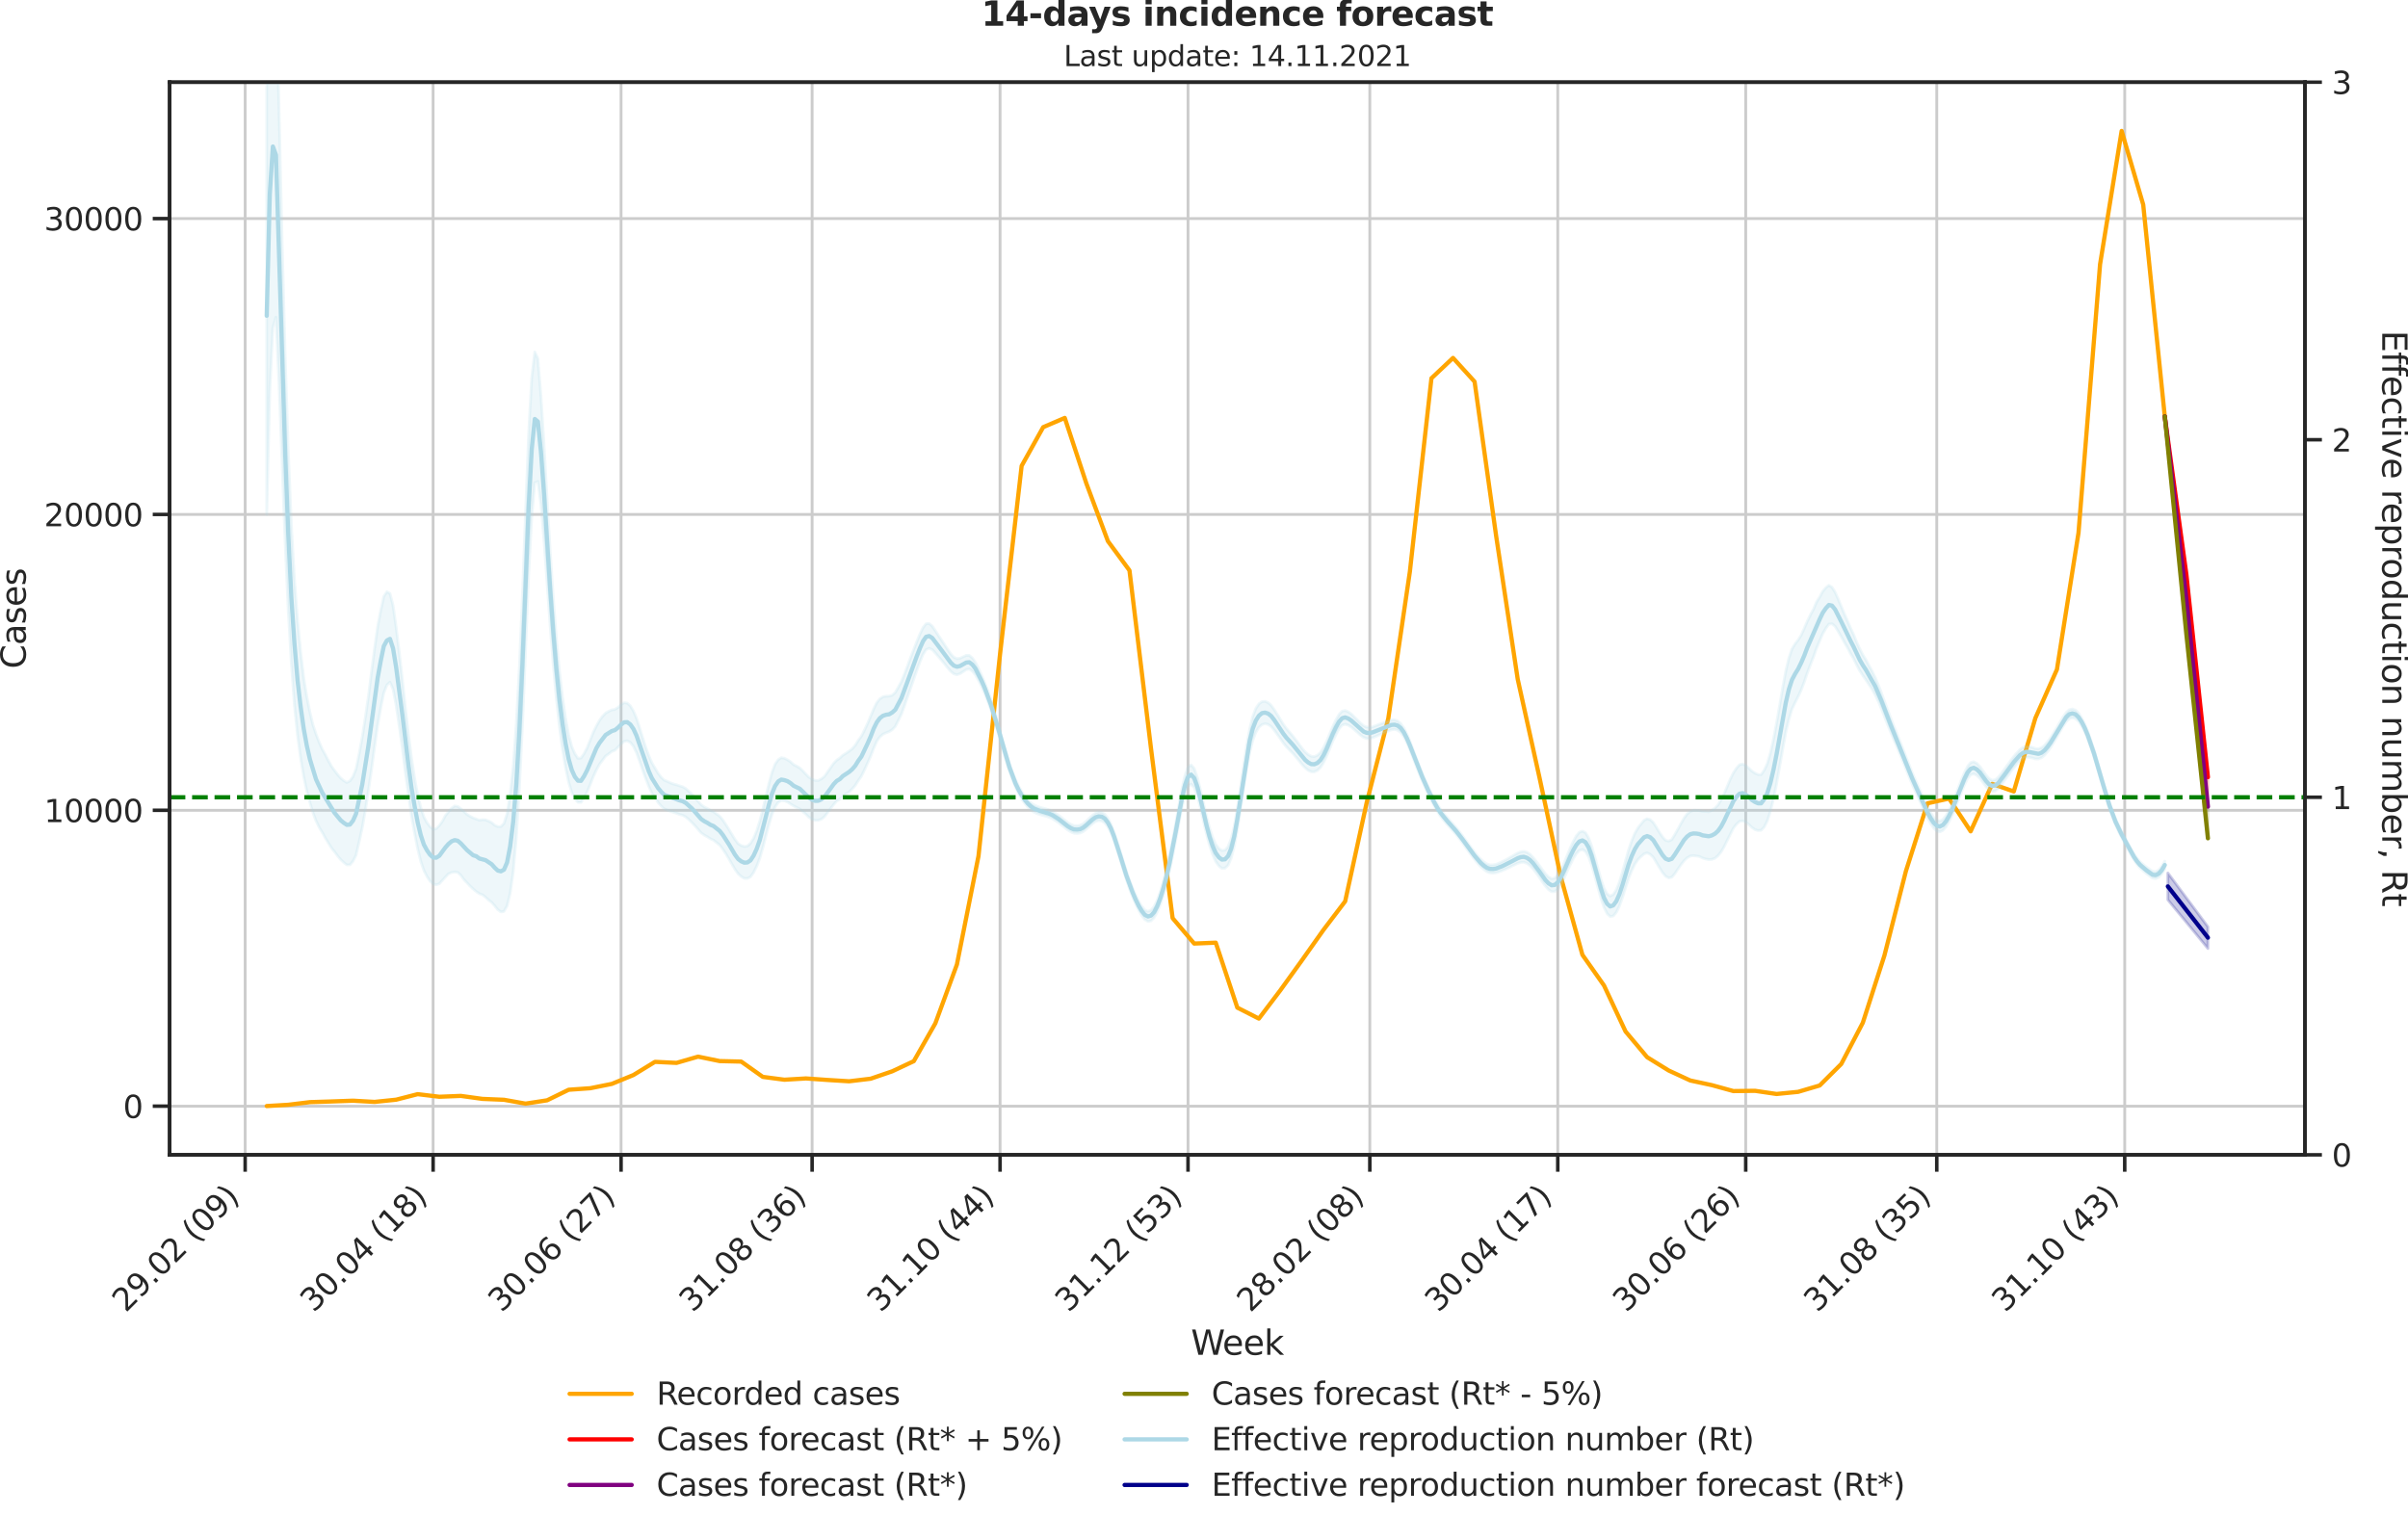 <?xml version="1.0" encoding="utf-8" standalone="no"?>
<!DOCTYPE svg PUBLIC "-//W3C//DTD SVG 1.1//EN"
  "http://www.w3.org/Graphics/SVG/1.1/DTD/svg11.dtd">
<svg height="536.657pt" version="1.1" viewBox="0 0 853.09 536.657" width="853.09pt" xmlns="http://www.w3.org/2000/svg" xmlns:xlink="http://www.w3.org/1999/xlink">
 <defs>
  <style type="text/css">*{stroke-linecap:butt;stroke-linejoin:round;}</style>
 </defs>
 <g id="figure_1">
  <g id="patch_1">
   <path d="M 0 536.657 
L 853.09 536.657 
L 853.09 0 
L 0 0 
z
" style="fill:none;"/>
  </g>
  <g id="axes_1">
   <g id="patch_2">
    <path d="M 60.108 409.147 
L 816.591 409.147 
L 816.591 29.118 
L 60.108 29.118 
z
" style="fill:none;"/>
   </g>
   <g id="matplotlib.axis_1">
    <g id="xtick_1">
     <g id="line2d_1">
      <path clip-path="url(#p0eda9b6700)" d="M 86.852 409.147 
L 86.852 29.118 
" style="fill:none;stroke:#cccccc;stroke-linecap:round;"/>
     </g>
     <g id="line2d_2">
      <defs>
       <path d="M 0 0 
L 0 6 
" id="m2599008d9d" style="stroke:#262626;stroke-width:1.25;"/>
      </defs>
      <g>
       <use style="fill:#262626;stroke:#262626;stroke-width:1.25;" x="86.852" xlink:href="#m2599008d9d" y="409.147"/>
      </g>
     </g>
     <g id="text_1">
      <!-- 29.02 (09) -->
      <g style="fill:#262626;" transform="translate(44.528 465.264)rotate(-45)scale(0.11 -0.11)">
       <defs>
        <path d="M 1228 531 
L 3431 531 
L 3431 0 
L 469 0 
L 469 531 
Q 828 903 1448 1529 
Q 2069 2156 2228 2338 
Q 2531 2678 2651 2914 
Q 2772 3150 2772 3378 
Q 2772 3750 2511 3984 
Q 2250 4219 1831 4219 
Q 1534 4219 1204 4116 
Q 875 4013 500 3803 
L 500 4441 
Q 881 4594 1212 4672 
Q 1544 4750 1819 4750 
Q 2544 4750 2975 4387 
Q 3406 4025 3406 3419 
Q 3406 3131 3298 2873 
Q 3191 2616 2906 2266 
Q 2828 2175 2409 1742 
Q 1991 1309 1228 531 
z
" id="DejaVuSans-32" transform="scale(0.016)"/>
        <path d="M 703 97 
L 703 672 
Q 941 559 1184 500 
Q 1428 441 1663 441 
Q 2288 441 2617 861 
Q 2947 1281 2994 2138 
Q 2813 1869 2534 1725 
Q 2256 1581 1919 1581 
Q 1219 1581 811 2004 
Q 403 2428 403 3163 
Q 403 3881 828 4315 
Q 1253 4750 1959 4750 
Q 2769 4750 3195 4129 
Q 3622 3509 3622 2328 
Q 3622 1225 3098 567 
Q 2575 -91 1691 -91 
Q 1453 -91 1209 -44 
Q 966 3 703 97 
z
M 1959 2075 
Q 2384 2075 2632 2365 
Q 2881 2656 2881 3163 
Q 2881 3666 2632 3958 
Q 2384 4250 1959 4250 
Q 1534 4250 1286 3958 
Q 1038 3666 1038 3163 
Q 1038 2656 1286 2365 
Q 1534 2075 1959 2075 
z
" id="DejaVuSans-39" transform="scale(0.016)"/>
        <path d="M 684 794 
L 1344 794 
L 1344 0 
L 684 0 
L 684 794 
z
" id="DejaVuSans-2e" transform="scale(0.016)"/>
        <path d="M 2034 4250 
Q 1547 4250 1301 3770 
Q 1056 3291 1056 2328 
Q 1056 1369 1301 889 
Q 1547 409 2034 409 
Q 2525 409 2770 889 
Q 3016 1369 3016 2328 
Q 3016 3291 2770 3770 
Q 2525 4250 2034 4250 
z
M 2034 4750 
Q 2819 4750 3233 4129 
Q 3647 3509 3647 2328 
Q 3647 1150 3233 529 
Q 2819 -91 2034 -91 
Q 1250 -91 836 529 
Q 422 1150 422 2328 
Q 422 3509 836 4129 
Q 1250 4750 2034 4750 
z
" id="DejaVuSans-30" transform="scale(0.016)"/>
        <path id="DejaVuSans-20" transform="scale(0.016)"/>
        <path d="M 1984 4856 
Q 1566 4138 1362 3434 
Q 1159 2731 1159 2009 
Q 1159 1288 1364 580 
Q 1569 -128 1984 -844 
L 1484 -844 
Q 1016 -109 783 600 
Q 550 1309 550 2009 
Q 550 2706 781 3412 
Q 1013 4119 1484 4856 
L 1984 4856 
z
" id="DejaVuSans-28" transform="scale(0.016)"/>
        <path d="M 513 4856 
L 1013 4856 
Q 1481 4119 1714 3412 
Q 1947 2706 1947 2009 
Q 1947 1309 1714 600 
Q 1481 -109 1013 -844 
L 513 -844 
Q 928 -128 1133 580 
Q 1338 1288 1338 2009 
Q 1338 2731 1133 3434 
Q 928 4138 513 4856 
z
" id="DejaVuSans-29" transform="scale(0.016)"/>
       </defs>
       <use xlink:href="#DejaVuSans-32"/>
       <use x="63.623" xlink:href="#DejaVuSans-39"/>
       <use x="127.246" xlink:href="#DejaVuSans-2e"/>
       <use x="159.033" xlink:href="#DejaVuSans-30"/>
       <use x="222.656" xlink:href="#DejaVuSans-32"/>
       <use x="286.279" xlink:href="#DejaVuSans-20"/>
       <use x="318.066" xlink:href="#DejaVuSans-28"/>
       <use x="357.08" xlink:href="#DejaVuSans-30"/>
       <use x="420.703" xlink:href="#DejaVuSans-39"/>
       <use x="484.326" xlink:href="#DejaVuSans-29"/>
      </g>
     </g>
    </g>
    <g id="xtick_2">
     <g id="line2d_3">
      <path clip-path="url(#p0eda9b6700)" d="M 153.44 409.147 
L 153.44 29.118 
" style="fill:none;stroke:#cccccc;stroke-linecap:round;"/>
     </g>
     <g id="line2d_4">
      <g>
       <use style="fill:#262626;stroke:#262626;stroke-width:1.25;" x="153.44" xlink:href="#m2599008d9d" y="409.147"/>
      </g>
     </g>
     <g id="text_2">
      <!-- 30.04 (18) -->
      <g style="fill:#262626;" transform="translate(111.116 465.264)rotate(-45)scale(0.11 -0.11)">
       <defs>
        <path d="M 2597 2516 
Q 3050 2419 3304 2112 
Q 3559 1806 3559 1356 
Q 3559 666 3084 287 
Q 2609 -91 1734 -91 
Q 1441 -91 1130 -33 
Q 819 25 488 141 
L 488 750 
Q 750 597 1062 519 
Q 1375 441 1716 441 
Q 2309 441 2620 675 
Q 2931 909 2931 1356 
Q 2931 1769 2642 2001 
Q 2353 2234 1838 2234 
L 1294 2234 
L 1294 2753 
L 1863 2753 
Q 2328 2753 2575 2939 
Q 2822 3125 2822 3475 
Q 2822 3834 2567 4026 
Q 2313 4219 1838 4219 
Q 1578 4219 1281 4162 
Q 984 4106 628 3988 
L 628 4550 
Q 988 4650 1302 4700 
Q 1616 4750 1894 4750 
Q 2613 4750 3031 4423 
Q 3450 4097 3450 3541 
Q 3450 3153 3228 2886 
Q 3006 2619 2597 2516 
z
" id="DejaVuSans-33" transform="scale(0.016)"/>
        <path d="M 2419 4116 
L 825 1625 
L 2419 1625 
L 2419 4116 
z
M 2253 4666 
L 3047 4666 
L 3047 1625 
L 3713 1625 
L 3713 1100 
L 3047 1100 
L 3047 0 
L 2419 0 
L 2419 1100 
L 313 1100 
L 313 1709 
L 2253 4666 
z
" id="DejaVuSans-34" transform="scale(0.016)"/>
        <path d="M 794 531 
L 1825 531 
L 1825 4091 
L 703 3866 
L 703 4441 
L 1819 4666 
L 2450 4666 
L 2450 531 
L 3481 531 
L 3481 0 
L 794 0 
L 794 531 
z
" id="DejaVuSans-31" transform="scale(0.016)"/>
        <path d="M 2034 2216 
Q 1584 2216 1326 1975 
Q 1069 1734 1069 1313 
Q 1069 891 1326 650 
Q 1584 409 2034 409 
Q 2484 409 2743 651 
Q 3003 894 3003 1313 
Q 3003 1734 2745 1975 
Q 2488 2216 2034 2216 
z
M 1403 2484 
Q 997 2584 770 2862 
Q 544 3141 544 3541 
Q 544 4100 942 4425 
Q 1341 4750 2034 4750 
Q 2731 4750 3128 4425 
Q 3525 4100 3525 3541 
Q 3525 3141 3298 2862 
Q 3072 2584 2669 2484 
Q 3125 2378 3379 2068 
Q 3634 1759 3634 1313 
Q 3634 634 3220 271 
Q 2806 -91 2034 -91 
Q 1263 -91 848 271 
Q 434 634 434 1313 
Q 434 1759 690 2068 
Q 947 2378 1403 2484 
z
M 1172 3481 
Q 1172 3119 1398 2916 
Q 1625 2713 2034 2713 
Q 2441 2713 2670 2916 
Q 2900 3119 2900 3481 
Q 2900 3844 2670 4047 
Q 2441 4250 2034 4250 
Q 1625 4250 1398 4047 
Q 1172 3844 1172 3481 
z
" id="DejaVuSans-38" transform="scale(0.016)"/>
       </defs>
       <use xlink:href="#DejaVuSans-33"/>
       <use x="63.623" xlink:href="#DejaVuSans-30"/>
       <use x="127.246" xlink:href="#DejaVuSans-2e"/>
       <use x="159.033" xlink:href="#DejaVuSans-30"/>
       <use x="222.656" xlink:href="#DejaVuSans-34"/>
       <use x="286.279" xlink:href="#DejaVuSans-20"/>
       <use x="318.066" xlink:href="#DejaVuSans-28"/>
       <use x="357.08" xlink:href="#DejaVuSans-31"/>
       <use x="420.703" xlink:href="#DejaVuSans-38"/>
       <use x="484.326" xlink:href="#DejaVuSans-29"/>
      </g>
     </g>
    </g>
    <g id="xtick_3">
     <g id="line2d_5">
      <path clip-path="url(#p0eda9b6700)" d="M 220.028 409.147 
L 220.028 29.118 
" style="fill:none;stroke:#cccccc;stroke-linecap:round;"/>
     </g>
     <g id="line2d_6">
      <g>
       <use style="fill:#262626;stroke:#262626;stroke-width:1.25;" x="220.028" xlink:href="#m2599008d9d" y="409.147"/>
      </g>
     </g>
     <g id="text_3">
      <!-- 30.06 (27) -->
      <g style="fill:#262626;" transform="translate(177.704 465.264)rotate(-45)scale(0.11 -0.11)">
       <defs>
        <path d="M 2113 2584 
Q 1688 2584 1439 2293 
Q 1191 2003 1191 1497 
Q 1191 994 1439 701 
Q 1688 409 2113 409 
Q 2538 409 2786 701 
Q 3034 994 3034 1497 
Q 3034 2003 2786 2293 
Q 2538 2584 2113 2584 
z
M 3366 4563 
L 3366 3988 
Q 3128 4100 2886 4159 
Q 2644 4219 2406 4219 
Q 1781 4219 1451 3797 
Q 1122 3375 1075 2522 
Q 1259 2794 1537 2939 
Q 1816 3084 2150 3084 
Q 2853 3084 3261 2657 
Q 3669 2231 3669 1497 
Q 3669 778 3244 343 
Q 2819 -91 2113 -91 
Q 1303 -91 875 529 
Q 447 1150 447 2328 
Q 447 3434 972 4092 
Q 1497 4750 2381 4750 
Q 2619 4750 2861 4703 
Q 3103 4656 3366 4563 
z
" id="DejaVuSans-36" transform="scale(0.016)"/>
        <path d="M 525 4666 
L 3525 4666 
L 3525 4397 
L 1831 0 
L 1172 0 
L 2766 4134 
L 525 4134 
L 525 4666 
z
" id="DejaVuSans-37" transform="scale(0.016)"/>
       </defs>
       <use xlink:href="#DejaVuSans-33"/>
       <use x="63.623" xlink:href="#DejaVuSans-30"/>
       <use x="127.246" xlink:href="#DejaVuSans-2e"/>
       <use x="159.033" xlink:href="#DejaVuSans-30"/>
       <use x="222.656" xlink:href="#DejaVuSans-36"/>
       <use x="286.279" xlink:href="#DejaVuSans-20"/>
       <use x="318.066" xlink:href="#DejaVuSans-28"/>
       <use x="357.08" xlink:href="#DejaVuSans-32"/>
       <use x="420.703" xlink:href="#DejaVuSans-37"/>
       <use x="484.326" xlink:href="#DejaVuSans-29"/>
      </g>
     </g>
    </g>
    <g id="xtick_4">
     <g id="line2d_7">
      <path clip-path="url(#p0eda9b6700)" d="M 287.708 409.147 
L 287.708 29.118 
" style="fill:none;stroke:#cccccc;stroke-linecap:round;"/>
     </g>
     <g id="line2d_8">
      <g>
       <use style="fill:#262626;stroke:#262626;stroke-width:1.25;" x="287.708" xlink:href="#m2599008d9d" y="409.147"/>
      </g>
     </g>
     <g id="text_4">
      <!-- 31.08 (36) -->
      <g style="fill:#262626;" transform="translate(245.383 465.264)rotate(-45)scale(0.11 -0.11)">
       <use xlink:href="#DejaVuSans-33"/>
       <use x="63.623" xlink:href="#DejaVuSans-31"/>
       <use x="127.246" xlink:href="#DejaVuSans-2e"/>
       <use x="159.033" xlink:href="#DejaVuSans-30"/>
       <use x="222.656" xlink:href="#DejaVuSans-38"/>
       <use x="286.279" xlink:href="#DejaVuSans-20"/>
       <use x="318.066" xlink:href="#DejaVuSans-28"/>
       <use x="357.08" xlink:href="#DejaVuSans-33"/>
       <use x="420.703" xlink:href="#DejaVuSans-36"/>
       <use x="484.326" xlink:href="#DejaVuSans-29"/>
      </g>
     </g>
    </g>
    <g id="xtick_5">
     <g id="line2d_9">
      <path clip-path="url(#p0eda9b6700)" d="M 354.296 409.147 
L 354.296 29.118 
" style="fill:none;stroke:#cccccc;stroke-linecap:round;"/>
     </g>
     <g id="line2d_10">
      <g>
       <use style="fill:#262626;stroke:#262626;stroke-width:1.25;" x="354.296" xlink:href="#m2599008d9d" y="409.147"/>
      </g>
     </g>
     <g id="text_5">
      <!-- 31.10 (44) -->
      <g style="fill:#262626;" transform="translate(311.971 465.264)rotate(-45)scale(0.11 -0.11)">
       <use xlink:href="#DejaVuSans-33"/>
       <use x="63.623" xlink:href="#DejaVuSans-31"/>
       <use x="127.246" xlink:href="#DejaVuSans-2e"/>
       <use x="159.033" xlink:href="#DejaVuSans-31"/>
       <use x="222.656" xlink:href="#DejaVuSans-30"/>
       <use x="286.279" xlink:href="#DejaVuSans-20"/>
       <use x="318.066" xlink:href="#DejaVuSans-28"/>
       <use x="357.08" xlink:href="#DejaVuSans-34"/>
       <use x="420.703" xlink:href="#DejaVuSans-34"/>
       <use x="484.326" xlink:href="#DejaVuSans-29"/>
      </g>
     </g>
    </g>
    <g id="xtick_6">
     <g id="line2d_11">
      <path clip-path="url(#p0eda9b6700)" d="M 420.884 409.147 
L 420.884 29.118 
" style="fill:none;stroke:#cccccc;stroke-linecap:round;"/>
     </g>
     <g id="line2d_12">
      <g>
       <use style="fill:#262626;stroke:#262626;stroke-width:1.25;" x="420.884" xlink:href="#m2599008d9d" y="409.147"/>
      </g>
     </g>
     <g id="text_6">
      <!-- 31.12 (53) -->
      <g style="fill:#262626;" transform="translate(378.559 465.264)rotate(-45)scale(0.11 -0.11)">
       <defs>
        <path d="M 691 4666 
L 3169 4666 
L 3169 4134 
L 1269 4134 
L 1269 2991 
Q 1406 3038 1543 3061 
Q 1681 3084 1819 3084 
Q 2600 3084 3056 2656 
Q 3513 2228 3513 1497 
Q 3513 744 3044 326 
Q 2575 -91 1722 -91 
Q 1428 -91 1123 -41 
Q 819 9 494 109 
L 494 744 
Q 775 591 1075 516 
Q 1375 441 1709 441 
Q 2250 441 2565 725 
Q 2881 1009 2881 1497 
Q 2881 1984 2565 2268 
Q 2250 2553 1709 2553 
Q 1456 2553 1204 2497 
Q 953 2441 691 2322 
L 691 4666 
z
" id="DejaVuSans-35" transform="scale(0.016)"/>
       </defs>
       <use xlink:href="#DejaVuSans-33"/>
       <use x="63.623" xlink:href="#DejaVuSans-31"/>
       <use x="127.246" xlink:href="#DejaVuSans-2e"/>
       <use x="159.033" xlink:href="#DejaVuSans-31"/>
       <use x="222.656" xlink:href="#DejaVuSans-32"/>
       <use x="286.279" xlink:href="#DejaVuSans-20"/>
       <use x="318.066" xlink:href="#DejaVuSans-28"/>
       <use x="357.08" xlink:href="#DejaVuSans-35"/>
       <use x="420.703" xlink:href="#DejaVuSans-33"/>
       <use x="484.326" xlink:href="#DejaVuSans-29"/>
      </g>
     </g>
    </g>
    <g id="xtick_7">
     <g id="line2d_13">
      <path clip-path="url(#p0eda9b6700)" d="M 485.288 409.147 
L 485.288 29.118 
" style="fill:none;stroke:#cccccc;stroke-linecap:round;"/>
     </g>
     <g id="line2d_14">
      <g>
       <use style="fill:#262626;stroke:#262626;stroke-width:1.25;" x="485.288" xlink:href="#m2599008d9d" y="409.147"/>
      </g>
     </g>
     <g id="text_7">
      <!-- 28.02 (08) -->
      <g style="fill:#262626;" transform="translate(442.964 465.264)rotate(-45)scale(0.11 -0.11)">
       <use xlink:href="#DejaVuSans-32"/>
       <use x="63.623" xlink:href="#DejaVuSans-38"/>
       <use x="127.246" xlink:href="#DejaVuSans-2e"/>
       <use x="159.033" xlink:href="#DejaVuSans-30"/>
       <use x="222.656" xlink:href="#DejaVuSans-32"/>
       <use x="286.279" xlink:href="#DejaVuSans-20"/>
       <use x="318.066" xlink:href="#DejaVuSans-28"/>
       <use x="357.08" xlink:href="#DejaVuSans-30"/>
       <use x="420.703" xlink:href="#DejaVuSans-38"/>
       <use x="484.326" xlink:href="#DejaVuSans-29"/>
      </g>
     </g>
    </g>
    <g id="xtick_8">
     <g id="line2d_15">
      <path clip-path="url(#p0eda9b6700)" d="M 551.876 409.147 
L 551.876 29.118 
" style="fill:none;stroke:#cccccc;stroke-linecap:round;"/>
     </g>
     <g id="line2d_16">
      <g>
       <use style="fill:#262626;stroke:#262626;stroke-width:1.25;" x="551.876" xlink:href="#m2599008d9d" y="409.147"/>
      </g>
     </g>
     <g id="text_8">
      <!-- 30.04 (17) -->
      <g style="fill:#262626;" transform="translate(509.552 465.264)rotate(-45)scale(0.11 -0.11)">
       <use xlink:href="#DejaVuSans-33"/>
       <use x="63.623" xlink:href="#DejaVuSans-30"/>
       <use x="127.246" xlink:href="#DejaVuSans-2e"/>
       <use x="159.033" xlink:href="#DejaVuSans-30"/>
       <use x="222.656" xlink:href="#DejaVuSans-34"/>
       <use x="286.279" xlink:href="#DejaVuSans-20"/>
       <use x="318.066" xlink:href="#DejaVuSans-28"/>
       <use x="357.08" xlink:href="#DejaVuSans-31"/>
       <use x="420.703" xlink:href="#DejaVuSans-37"/>
       <use x="484.326" xlink:href="#DejaVuSans-29"/>
      </g>
     </g>
    </g>
    <g id="xtick_9">
     <g id="line2d_17">
      <path clip-path="url(#p0eda9b6700)" d="M 618.464 409.147 
L 618.464 29.118 
" style="fill:none;stroke:#cccccc;stroke-linecap:round;"/>
     </g>
     <g id="line2d_18">
      <g>
       <use style="fill:#262626;stroke:#262626;stroke-width:1.25;" x="618.464" xlink:href="#m2599008d9d" y="409.147"/>
      </g>
     </g>
     <g id="text_9">
      <!-- 30.06 (26) -->
      <g style="fill:#262626;" transform="translate(576.14 465.264)rotate(-45)scale(0.11 -0.11)">
       <use xlink:href="#DejaVuSans-33"/>
       <use x="63.623" xlink:href="#DejaVuSans-30"/>
       <use x="127.246" xlink:href="#DejaVuSans-2e"/>
       <use x="159.033" xlink:href="#DejaVuSans-30"/>
       <use x="222.656" xlink:href="#DejaVuSans-36"/>
       <use x="286.279" xlink:href="#DejaVuSans-20"/>
       <use x="318.066" xlink:href="#DejaVuSans-28"/>
       <use x="357.08" xlink:href="#DejaVuSans-32"/>
       <use x="420.703" xlink:href="#DejaVuSans-36"/>
       <use x="484.326" xlink:href="#DejaVuSans-29"/>
      </g>
     </g>
    </g>
    <g id="xtick_10">
     <g id="line2d_19">
      <path clip-path="url(#p0eda9b6700)" d="M 686.144 409.147 
L 686.144 29.118 
" style="fill:none;stroke:#cccccc;stroke-linecap:round;"/>
     </g>
     <g id="line2d_20">
      <g>
       <use style="fill:#262626;stroke:#262626;stroke-width:1.25;" x="686.144" xlink:href="#m2599008d9d" y="409.147"/>
      </g>
     </g>
     <g id="text_10">
      <!-- 31.08 (35) -->
      <g style="fill:#262626;" transform="translate(643.82 465.264)rotate(-45)scale(0.11 -0.11)">
       <use xlink:href="#DejaVuSans-33"/>
       <use x="63.623" xlink:href="#DejaVuSans-31"/>
       <use x="127.246" xlink:href="#DejaVuSans-2e"/>
       <use x="159.033" xlink:href="#DejaVuSans-30"/>
       <use x="222.656" xlink:href="#DejaVuSans-38"/>
       <use x="286.279" xlink:href="#DejaVuSans-20"/>
       <use x="318.066" xlink:href="#DejaVuSans-28"/>
       <use x="357.08" xlink:href="#DejaVuSans-33"/>
       <use x="420.703" xlink:href="#DejaVuSans-35"/>
       <use x="484.326" xlink:href="#DejaVuSans-29"/>
      </g>
     </g>
    </g>
    <g id="xtick_11">
     <g id="line2d_21">
      <path clip-path="url(#p0eda9b6700)" d="M 752.732 409.147 
L 752.732 29.118 
" style="fill:none;stroke:#cccccc;stroke-linecap:round;"/>
     </g>
     <g id="line2d_22">
      <g>
       <use style="fill:#262626;stroke:#262626;stroke-width:1.25;" x="752.732" xlink:href="#m2599008d9d" y="409.147"/>
      </g>
     </g>
     <g id="text_11">
      <!-- 31.10 (43) -->
      <g style="fill:#262626;" transform="translate(710.408 465.264)rotate(-45)scale(0.11 -0.11)">
       <use xlink:href="#DejaVuSans-33"/>
       <use x="63.623" xlink:href="#DejaVuSans-31"/>
       <use x="127.246" xlink:href="#DejaVuSans-2e"/>
       <use x="159.033" xlink:href="#DejaVuSans-31"/>
       <use x="222.656" xlink:href="#DejaVuSans-30"/>
       <use x="286.279" xlink:href="#DejaVuSans-20"/>
       <use x="318.066" xlink:href="#DejaVuSans-28"/>
       <use x="357.08" xlink:href="#DejaVuSans-34"/>
       <use x="420.703" xlink:href="#DejaVuSans-33"/>
       <use x="484.326" xlink:href="#DejaVuSans-29"/>
      </g>
     </g>
    </g>
    <g id="text_12">
     <!-- Week -->
     <g style="fill:#262626;" transform="translate(421.911 479.999)scale(0.12 -0.12)">
      <defs>
       <path d="M 213 4666 
L 850 4666 
L 1831 722 
L 2809 4666 
L 3519 4666 
L 4500 722 
L 5478 4666 
L 6119 4666 
L 4947 0 
L 4153 0 
L 3169 4050 
L 2175 0 
L 1381 0 
L 213 4666 
z
" id="DejaVuSans-57" transform="scale(0.016)"/>
       <path d="M 3597 1894 
L 3597 1613 
L 953 1613 
Q 991 1019 1311 708 
Q 1631 397 2203 397 
Q 2534 397 2845 478 
Q 3156 559 3463 722 
L 3463 178 
Q 3153 47 2828 -22 
Q 2503 -91 2169 -91 
Q 1331 -91 842 396 
Q 353 884 353 1716 
Q 353 2575 817 3079 
Q 1281 3584 2069 3584 
Q 2775 3584 3186 3129 
Q 3597 2675 3597 1894 
z
M 3022 2063 
Q 3016 2534 2758 2815 
Q 2500 3097 2075 3097 
Q 1594 3097 1305 2825 
Q 1016 2553 972 2059 
L 3022 2063 
z
" id="DejaVuSans-65" transform="scale(0.016)"/>
       <path d="M 581 4863 
L 1159 4863 
L 1159 1991 
L 2875 3500 
L 3609 3500 
L 1753 1863 
L 3688 0 
L 2938 0 
L 1159 1709 
L 1159 0 
L 581 0 
L 581 4863 
z
" id="DejaVuSans-6b" transform="scale(0.016)"/>
      </defs>
      <use xlink:href="#DejaVuSans-57"/>
      <use x="93.002" xlink:href="#DejaVuSans-65"/>
      <use x="154.525" xlink:href="#DejaVuSans-65"/>
      <use x="216.049" xlink:href="#DejaVuSans-6b"/>
     </g>
    </g>
   </g>
   <g id="matplotlib.axis_2">
    <g id="ytick_1">
     <g id="line2d_23">
      <path clip-path="url(#p0eda9b6700)" d="M 60.108 391.915 
L 816.591 391.915 
" style="fill:none;stroke:#cccccc;stroke-linecap:round;"/>
     </g>
     <g id="line2d_24">
      <defs>
       <path d="M 0 0 
L -6 0 
" id="m9e1148138d" style="stroke:#262626;stroke-width:1.25;"/>
      </defs>
      <g>
       <use style="fill:#262626;stroke:#262626;stroke-width:1.25;" x="60.108" xlink:href="#m9e1148138d" y="391.915"/>
      </g>
     </g>
     <g id="text_13">
      <!-- 0 -->
      <g style="fill:#262626;" transform="translate(43.609 396.094)scale(0.11 -0.11)">
       <use xlink:href="#DejaVuSans-30"/>
      </g>
     </g>
    </g>
    <g id="ytick_2">
     <g id="line2d_25">
      <path clip-path="url(#p0eda9b6700)" d="M 60.108 287.09 
L 816.591 287.09 
" style="fill:none;stroke:#cccccc;stroke-linecap:round;"/>
     </g>
     <g id="line2d_26">
      <g>
       <use style="fill:#262626;stroke:#262626;stroke-width:1.25;" x="60.108" xlink:href="#m9e1148138d" y="287.09"/>
      </g>
     </g>
     <g id="text_14">
      <!-- 10000 -->
      <g style="fill:#262626;" transform="translate(15.614 291.269)scale(0.11 -0.11)">
       <use xlink:href="#DejaVuSans-31"/>
       <use x="63.623" xlink:href="#DejaVuSans-30"/>
       <use x="127.246" xlink:href="#DejaVuSans-30"/>
       <use x="190.869" xlink:href="#DejaVuSans-30"/>
       <use x="254.492" xlink:href="#DejaVuSans-30"/>
      </g>
     </g>
    </g>
    <g id="ytick_3">
     <g id="line2d_27">
      <path clip-path="url(#p0eda9b6700)" d="M 60.108 182.266 
L 816.591 182.266 
" style="fill:none;stroke:#cccccc;stroke-linecap:round;"/>
     </g>
     <g id="line2d_28">
      <g>
       <use style="fill:#262626;stroke:#262626;stroke-width:1.25;" x="60.108" xlink:href="#m9e1148138d" y="182.266"/>
      </g>
     </g>
     <g id="text_15">
      <!-- 20000 -->
      <g style="fill:#262626;" transform="translate(15.614 186.445)scale(0.11 -0.11)">
       <use xlink:href="#DejaVuSans-32"/>
       <use x="63.623" xlink:href="#DejaVuSans-30"/>
       <use x="127.246" xlink:href="#DejaVuSans-30"/>
       <use x="190.869" xlink:href="#DejaVuSans-30"/>
       <use x="254.492" xlink:href="#DejaVuSans-30"/>
      </g>
     </g>
    </g>
    <g id="ytick_4">
     <g id="line2d_29">
      <path clip-path="url(#p0eda9b6700)" d="M 60.108 77.441 
L 816.591 77.441 
" style="fill:none;stroke:#cccccc;stroke-linecap:round;"/>
     </g>
     <g id="line2d_30">
      <g>
       <use style="fill:#262626;stroke:#262626;stroke-width:1.25;" x="60.108" xlink:href="#m9e1148138d" y="77.441"/>
      </g>
     </g>
     <g id="text_16">
      <!-- 30000 -->
      <g style="fill:#262626;" transform="translate(15.614 81.62)scale(0.11 -0.11)">
       <use xlink:href="#DejaVuSans-33"/>
       <use x="63.623" xlink:href="#DejaVuSans-30"/>
       <use x="127.246" xlink:href="#DejaVuSans-30"/>
       <use x="190.869" xlink:href="#DejaVuSans-30"/>
       <use x="254.492" xlink:href="#DejaVuSans-30"/>
      </g>
     </g>
    </g>
    <g id="text_17">
     <!-- Cases -->
     <g style="fill:#262626;" transform="translate(9.118 236.942)rotate(-90)scale(0.12 -0.12)">
      <defs>
       <path d="M 4122 4306 
L 4122 3641 
Q 3803 3938 3442 4084 
Q 3081 4231 2675 4231 
Q 1875 4231 1450 3742 
Q 1025 3253 1025 2328 
Q 1025 1406 1450 917 
Q 1875 428 2675 428 
Q 3081 428 3442 575 
Q 3803 722 4122 1019 
L 4122 359 
Q 3791 134 3420 21 
Q 3050 -91 2638 -91 
Q 1578 -91 968 557 
Q 359 1206 359 2328 
Q 359 3453 968 4101 
Q 1578 4750 2638 4750 
Q 3056 4750 3426 4639 
Q 3797 4528 4122 4306 
z
" id="DejaVuSans-43" transform="scale(0.016)"/>
       <path d="M 2194 1759 
Q 1497 1759 1228 1600 
Q 959 1441 959 1056 
Q 959 750 1161 570 
Q 1363 391 1709 391 
Q 2188 391 2477 730 
Q 2766 1069 2766 1631 
L 2766 1759 
L 2194 1759 
z
M 3341 1997 
L 3341 0 
L 2766 0 
L 2766 531 
Q 2569 213 2275 61 
Q 1981 -91 1556 -91 
Q 1019 -91 701 211 
Q 384 513 384 1019 
Q 384 1609 779 1909 
Q 1175 2209 1959 2209 
L 2766 2209 
L 2766 2266 
Q 2766 2663 2505 2880 
Q 2244 3097 1772 3097 
Q 1472 3097 1187 3025 
Q 903 2953 641 2809 
L 641 3341 
Q 956 3463 1253 3523 
Q 1550 3584 1831 3584 
Q 2591 3584 2966 3190 
Q 3341 2797 3341 1997 
z
" id="DejaVuSans-61" transform="scale(0.016)"/>
       <path d="M 2834 3397 
L 2834 2853 
Q 2591 2978 2328 3040 
Q 2066 3103 1784 3103 
Q 1356 3103 1142 2972 
Q 928 2841 928 2578 
Q 928 2378 1081 2264 
Q 1234 2150 1697 2047 
L 1894 2003 
Q 2506 1872 2764 1633 
Q 3022 1394 3022 966 
Q 3022 478 2636 193 
Q 2250 -91 1575 -91 
Q 1294 -91 989 -36 
Q 684 19 347 128 
L 347 722 
Q 666 556 975 473 
Q 1284 391 1588 391 
Q 1994 391 2212 530 
Q 2431 669 2431 922 
Q 2431 1156 2273 1281 
Q 2116 1406 1581 1522 
L 1381 1569 
Q 847 1681 609 1914 
Q 372 2147 372 2553 
Q 372 3047 722 3315 
Q 1072 3584 1716 3584 
Q 2034 3584 2315 3537 
Q 2597 3491 2834 3397 
z
" id="DejaVuSans-73" transform="scale(0.016)"/>
      </defs>
      <use xlink:href="#DejaVuSans-43"/>
      <use x="69.824" xlink:href="#DejaVuSans-61"/>
      <use x="131.104" xlink:href="#DejaVuSans-73"/>
      <use x="183.203" xlink:href="#DejaVuSans-65"/>
      <use x="244.727" xlink:href="#DejaVuSans-73"/>
     </g>
    </g>
   </g>
   <g id="PolyCollection_1">
    <defs>
     <path d="M 766.923 -389.12 
L 766.923 -389.12 
L 774.564 -333.185 
L 782.205 -261.307 
L 782.205 -250.846 
L 782.205 -250.846 
L 774.564 -324.485 
L 766.923 -389.12 
z
" id="m64a510002d" style="stroke:#ff0000;stroke-opacity:0.2;"/>
    </defs>
    <g clip-path="url(#p0eda9b6700)">
     <use style="fill:#ff0000;fill-opacity:0.2;stroke:#ff0000;stroke-opacity:0.2;" x="0" xlink:href="#m64a510002d" y="536.657"/>
    </g>
   </g>
   <g id="PolyCollection_2">
    <defs>
     <path d="M 766.923 -389.12 
L 766.923 -389.12 
L 774.564 -324.485 
L 782.205 -250.846 
L 782.205 -239.65 
L 782.205 -239.65 
L 774.564 -312.021 
L 766.923 -389.12 
z
" id="mfa1c52ecd6" style="stroke:#808000;stroke-opacity:0.2;"/>
    </defs>
    <g clip-path="url(#p0eda9b6700)">
     <use style="fill:#808000;fill-opacity:0.2;stroke:#808000;stroke-opacity:0.2;" x="0" xlink:href="#mfa1c52ecd6" y="536.657"/>
    </g>
   </g>
   <g id="line2d_31">
    <path clip-path="url(#p0eda9b6700)" d="M 94.493 391.873 
L 102.134 391.422 
L 109.776 390.489 
L 117.417 390.248 
L 125.058 389.975 
L 132.699 390.405 
L 140.341 389.619 
L 147.982 387.659 
L 155.623 388.581 
L 163.264 388.277 
L 170.906 389.336 
L 178.547 389.651 
L 186.188 391.013 
L 193.829 389.839 
L 201.471 386.097 
L 209.112 385.562 
L 216.753 384.021 
L 224.394 380.887 
L 232.036 376.212 
L 239.677 376.579 
L 247.318 374.367 
L 254.959 375.939 
L 262.601 376.118 
L 270.242 381.537 
L 277.883 382.543 
L 285.524 382.093 
L 293.166 382.627 
L 300.807 383.099 
L 308.448 382.187 
L 316.089 379.566 
L 323.731 375.971 
L 331.372 362.553 
L 339.013 341.714 
L 346.654 303.296 
L 354.296 231.722 
L 361.937 165.064 
L 369.578 151.342 
L 377.219 148.072 
L 384.861 171.259 
L 392.502 191.731 
L 400.143 202.098 
L 407.784 265.318 
L 415.426 325.299 
L 423.067 334.303 
L 430.708 333.989 
L 438.349 357.008 
L 445.99 360.887 
L 453.632 350.803 
L 461.273 340.194 
L 468.914 329.397 
L 476.555 319.345 
L 484.197 284.291 
L 491.838 254.542 
L 499.479 202.528 
L 507.12 134.025 
L 514.762 126.814 
L 522.403 135.21 
L 530.044 189.897 
L 537.685 240.632 
L 545.327 275.172 
L 552.968 310.718 
L 560.609 338.297 
L 568.25 349.146 
L 575.892 365.457 
L 583.533 374.556 
L 591.174 379.283 
L 598.815 382.816 
L 606.457 384.462 
L 614.098 386.569 
L 621.739 386.474 
L 629.38 387.596 
L 637.022 386.841 
L 644.663 384.588 
L 652.304 376.977 
L 659.945 362.365 
L 667.587 338.57 
L 675.228 308.59 
L 682.869 284.606 
L 690.51 282.929 
L 698.152 294.533 
L 705.793 277.729 
L 713.434 280.413 
L 721.075 254.427 
L 728.717 237.194 
L 736.358 188.786 
L 743.999 93.647 
L 751.64 46.392 
L 759.282 72.504 
L 766.923 147.537 
" style="fill:none;stroke:#ffa500;stroke-linecap:round;stroke-width:1.5;"/>
   </g>
   <g id="line2d_32">
    <path clip-path="url(#p0eda9b6700)" d="M 766.923 147.537 
L 774.564 203.472 
L 782.205 275.35 
" style="fill:none;stroke:#ff0000;stroke-linecap:round;stroke-width:1.5;"/>
   </g>
   <g id="line2d_33">
    <path clip-path="url(#p0eda9b6700)" d="M 766.923 147.537 
L 774.564 212.172 
L 782.205 285.811 
" style="fill:none;stroke:#800080;stroke-linecap:round;stroke-width:1.5;"/>
   </g>
   <g id="line2d_34">
    <path clip-path="url(#p0eda9b6700)" d="M 766.923 147.537 
L 774.564 224.636 
L 782.205 297.007 
" style="fill:none;stroke:#808000;stroke-linecap:round;stroke-width:1.5;"/>
   </g>
   <g id="patch_3">
    <path d="M 60.108 409.147 
L 60.108 29.118 
" style="fill:none;stroke:#262626;stroke-linecap:square;stroke-linejoin:miter;stroke-width:1.25;"/>
   </g>
   <g id="patch_4">
    <path d="M 816.591 409.147 
L 816.591 29.118 
" style="fill:none;stroke:#262626;stroke-linecap:square;stroke-linejoin:miter;stroke-width:1.25;"/>
   </g>
   <g id="patch_5">
    <path d="M 60.108 409.147 
L 816.591 409.147 
" style="fill:none;stroke:#262626;stroke-linecap:square;stroke-linejoin:miter;stroke-width:1.25;"/>
   </g>
   <g id="patch_6">
    <path d="M 60.108 29.118 
L 816.591 29.118 
" style="fill:none;stroke:#262626;stroke-linecap:square;stroke-linejoin:miter;stroke-width:1.25;"/>
   </g>
   <g id="text_18">
    <!-- Last update: 14.11.2021 -->
    <g style="fill:#262626;" transform="translate(376.85 23.418)scale(0.1 -0.1)">
     <defs>
      <path d="M 628 4666 
L 1259 4666 
L 1259 531 
L 3531 531 
L 3531 0 
L 628 0 
L 628 4666 
z
" id="DejaVuSans-4c" transform="scale(0.016)"/>
      <path d="M 1172 4494 
L 1172 3500 
L 2356 3500 
L 2356 3053 
L 1172 3053 
L 1172 1153 
Q 1172 725 1289 603 
Q 1406 481 1766 481 
L 2356 481 
L 2356 0 
L 1766 0 
Q 1100 0 847 248 
Q 594 497 594 1153 
L 594 3053 
L 172 3053 
L 172 3500 
L 594 3500 
L 594 4494 
L 1172 4494 
z
" id="DejaVuSans-74" transform="scale(0.016)"/>
      <path d="M 544 1381 
L 544 3500 
L 1119 3500 
L 1119 1403 
Q 1119 906 1312 657 
Q 1506 409 1894 409 
Q 2359 409 2629 706 
Q 2900 1003 2900 1516 
L 2900 3500 
L 3475 3500 
L 3475 0 
L 2900 0 
L 2900 538 
Q 2691 219 2414 64 
Q 2138 -91 1772 -91 
Q 1169 -91 856 284 
Q 544 659 544 1381 
z
M 1991 3584 
L 1991 3584 
z
" id="DejaVuSans-75" transform="scale(0.016)"/>
      <path d="M 1159 525 
L 1159 -1331 
L 581 -1331 
L 581 3500 
L 1159 3500 
L 1159 2969 
Q 1341 3281 1617 3432 
Q 1894 3584 2278 3584 
Q 2916 3584 3314 3078 
Q 3713 2572 3713 1747 
Q 3713 922 3314 415 
Q 2916 -91 2278 -91 
Q 1894 -91 1617 61 
Q 1341 213 1159 525 
z
M 3116 1747 
Q 3116 2381 2855 2742 
Q 2594 3103 2138 3103 
Q 1681 3103 1420 2742 
Q 1159 2381 1159 1747 
Q 1159 1113 1420 752 
Q 1681 391 2138 391 
Q 2594 391 2855 752 
Q 3116 1113 3116 1747 
z
" id="DejaVuSans-70" transform="scale(0.016)"/>
      <path d="M 2906 2969 
L 2906 4863 
L 3481 4863 
L 3481 0 
L 2906 0 
L 2906 525 
Q 2725 213 2448 61 
Q 2172 -91 1784 -91 
Q 1150 -91 751 415 
Q 353 922 353 1747 
Q 353 2572 751 3078 
Q 1150 3584 1784 3584 
Q 2172 3584 2448 3432 
Q 2725 3281 2906 2969 
z
M 947 1747 
Q 947 1113 1208 752 
Q 1469 391 1925 391 
Q 2381 391 2643 752 
Q 2906 1113 2906 1747 
Q 2906 2381 2643 2742 
Q 2381 3103 1925 3103 
Q 1469 3103 1208 2742 
Q 947 2381 947 1747 
z
" id="DejaVuSans-64" transform="scale(0.016)"/>
      <path d="M 750 794 
L 1409 794 
L 1409 0 
L 750 0 
L 750 794 
z
M 750 3309 
L 1409 3309 
L 1409 2516 
L 750 2516 
L 750 3309 
z
" id="DejaVuSans-3a" transform="scale(0.016)"/>
     </defs>
     <use xlink:href="#DejaVuSans-4c"/>
     <use x="55.713" xlink:href="#DejaVuSans-61"/>
     <use x="116.992" xlink:href="#DejaVuSans-73"/>
     <use x="169.092" xlink:href="#DejaVuSans-74"/>
     <use x="208.301" xlink:href="#DejaVuSans-20"/>
     <use x="240.088" xlink:href="#DejaVuSans-75"/>
     <use x="303.467" xlink:href="#DejaVuSans-70"/>
     <use x="366.943" xlink:href="#DejaVuSans-64"/>
     <use x="430.42" xlink:href="#DejaVuSans-61"/>
     <use x="491.699" xlink:href="#DejaVuSans-74"/>
     <use x="530.908" xlink:href="#DejaVuSans-65"/>
     <use x="592.432" xlink:href="#DejaVuSans-3a"/>
     <use x="626.123" xlink:href="#DejaVuSans-20"/>
     <use x="657.91" xlink:href="#DejaVuSans-31"/>
     <use x="721.533" xlink:href="#DejaVuSans-34"/>
     <use x="785.156" xlink:href="#DejaVuSans-2e"/>
     <use x="816.943" xlink:href="#DejaVuSans-31"/>
     <use x="880.566" xlink:href="#DejaVuSans-31"/>
     <use x="944.189" xlink:href="#DejaVuSans-2e"/>
     <use x="975.977" xlink:href="#DejaVuSans-32"/>
     <use x="1039.6" xlink:href="#DejaVuSans-30"/>
     <use x="1103.223" xlink:href="#DejaVuSans-32"/>
     <use x="1166.846" xlink:href="#DejaVuSans-31"/>
    </g>
   </g>
   <g id="text_19">
    <!-- 14-days incidence forecast -->
    <g style="fill:#262626;" transform="translate(347.685 9.118)scale(0.12 -0.12)">
     <defs>
      <path d="M 750 831 
L 1813 831 
L 1813 3847 
L 722 3622 
L 722 4441 
L 1806 4666 
L 2950 4666 
L 2950 831 
L 4013 831 
L 4013 0 
L 750 0 
L 750 831 
z
" id="DejaVuSans-Bold-31" transform="scale(0.016)"/>
      <path d="M 2356 3675 
L 1038 1722 
L 2356 1722 
L 2356 3675 
z
M 2156 4666 
L 3494 4666 
L 3494 1722 
L 4159 1722 
L 4159 850 
L 3494 850 
L 3494 0 
L 2356 0 
L 2356 850 
L 288 850 
L 288 1881 
L 2156 4666 
z
" id="DejaVuSans-Bold-34" transform="scale(0.016)"/>
      <path d="M 347 2297 
L 2309 2297 
L 2309 1388 
L 347 1388 
L 347 2297 
z
" id="DejaVuSans-Bold-2d" transform="scale(0.016)"/>
      <path d="M 2919 2988 
L 2919 4863 
L 4044 4863 
L 4044 0 
L 2919 0 
L 2919 506 
Q 2688 197 2409 53 
Q 2131 -91 1766 -91 
Q 1119 -91 703 423 
Q 288 938 288 1747 
Q 288 2556 703 3070 
Q 1119 3584 1766 3584 
Q 2128 3584 2408 3439 
Q 2688 3294 2919 2988 
z
M 2181 722 
Q 2541 722 2730 984 
Q 2919 1247 2919 1747 
Q 2919 2247 2730 2509 
Q 2541 2772 2181 2772 
Q 1825 2772 1636 2509 
Q 1447 2247 1447 1747 
Q 1447 1247 1636 984 
Q 1825 722 2181 722 
z
" id="DejaVuSans-Bold-64" transform="scale(0.016)"/>
      <path d="M 2106 1575 
Q 1756 1575 1579 1456 
Q 1403 1338 1403 1106 
Q 1403 894 1545 773 
Q 1688 653 1941 653 
Q 2256 653 2472 879 
Q 2688 1106 2688 1447 
L 2688 1575 
L 2106 1575 
z
M 3816 1997 
L 3816 0 
L 2688 0 
L 2688 519 
Q 2463 200 2181 54 
Q 1900 -91 1497 -91 
Q 953 -91 614 226 
Q 275 544 275 1050 
Q 275 1666 698 1953 
Q 1122 2241 2028 2241 
L 2688 2241 
L 2688 2328 
Q 2688 2594 2478 2717 
Q 2269 2841 1825 2841 
Q 1466 2841 1156 2769 
Q 847 2697 581 2553 
L 581 3406 
Q 941 3494 1303 3539 
Q 1666 3584 2028 3584 
Q 2975 3584 3395 3211 
Q 3816 2838 3816 1997 
z
" id="DejaVuSans-Bold-61" transform="scale(0.016)"/>
      <path d="M 78 3500 
L 1197 3500 
L 2138 1125 
L 2938 3500 
L 4056 3500 
L 2584 -331 
Q 2363 -916 2067 -1148 
Q 1772 -1381 1288 -1381 
L 641 -1381 
L 641 -647 
L 991 -647 
Q 1275 -647 1404 -556 
Q 1534 -466 1606 -231 
L 1638 -134 
L 78 3500 
z
" id="DejaVuSans-Bold-79" transform="scale(0.016)"/>
      <path d="M 3272 3391 
L 3272 2541 
Q 2913 2691 2578 2766 
Q 2244 2841 1947 2841 
Q 1628 2841 1473 2761 
Q 1319 2681 1319 2516 
Q 1319 2381 1436 2309 
Q 1553 2238 1856 2203 
L 2053 2175 
Q 2913 2066 3209 1816 
Q 3506 1566 3506 1031 
Q 3506 472 3093 190 
Q 2681 -91 1863 -91 
Q 1516 -91 1145 -36 
Q 775 19 384 128 
L 384 978 
Q 719 816 1070 734 
Q 1422 653 1784 653 
Q 2113 653 2278 743 
Q 2444 834 2444 1013 
Q 2444 1163 2330 1236 
Q 2216 1309 1875 1350 
L 1678 1375 
Q 931 1469 631 1722 
Q 331 1975 331 2491 
Q 331 3047 712 3315 
Q 1094 3584 1881 3584 
Q 2191 3584 2531 3537 
Q 2872 3491 3272 3391 
z
" id="DejaVuSans-Bold-73" transform="scale(0.016)"/>
      <path id="DejaVuSans-Bold-20" transform="scale(0.016)"/>
      <path d="M 538 3500 
L 1656 3500 
L 1656 0 
L 538 0 
L 538 3500 
z
M 538 4863 
L 1656 4863 
L 1656 3950 
L 538 3950 
L 538 4863 
z
" id="DejaVuSans-Bold-69" transform="scale(0.016)"/>
      <path d="M 4056 2131 
L 4056 0 
L 2931 0 
L 2931 347 
L 2931 1631 
Q 2931 2084 2911 2256 
Q 2891 2428 2841 2509 
Q 2775 2619 2662 2680 
Q 2550 2741 2406 2741 
Q 2056 2741 1856 2470 
Q 1656 2200 1656 1722 
L 1656 0 
L 538 0 
L 538 3500 
L 1656 3500 
L 1656 2988 
Q 1909 3294 2193 3439 
Q 2478 3584 2822 3584 
Q 3428 3584 3742 3212 
Q 4056 2841 4056 2131 
z
" id="DejaVuSans-Bold-6e" transform="scale(0.016)"/>
      <path d="M 3366 3391 
L 3366 2478 
Q 3138 2634 2908 2709 
Q 2678 2784 2431 2784 
Q 1963 2784 1702 2511 
Q 1441 2238 1441 1747 
Q 1441 1256 1702 982 
Q 1963 709 2431 709 
Q 2694 709 2930 787 
Q 3166 866 3366 1019 
L 3366 103 
Q 3103 6 2833 -42 
Q 2563 -91 2291 -91 
Q 1344 -91 809 395 
Q 275 881 275 1747 
Q 275 2613 809 3098 
Q 1344 3584 2291 3584 
Q 2566 3584 2833 3536 
Q 3100 3488 3366 3391 
z
" id="DejaVuSans-Bold-63" transform="scale(0.016)"/>
      <path d="M 4031 1759 
L 4031 1441 
L 1416 1441 
Q 1456 1047 1700 850 
Q 1944 653 2381 653 
Q 2734 653 3104 758 
Q 3475 863 3866 1075 
L 3866 213 
Q 3469 63 3072 -14 
Q 2675 -91 2278 -91 
Q 1328 -91 801 392 
Q 275 875 275 1747 
Q 275 2603 792 3093 
Q 1309 3584 2216 3584 
Q 3041 3584 3536 3087 
Q 4031 2591 4031 1759 
z
M 2881 2131 
Q 2881 2450 2695 2645 
Q 2509 2841 2209 2841 
Q 1884 2841 1681 2658 
Q 1478 2475 1428 2131 
L 2881 2131 
z
" id="DejaVuSans-Bold-65" transform="scale(0.016)"/>
      <path d="M 2841 4863 
L 2841 4128 
L 2222 4128 
Q 1984 4128 1890 4042 
Q 1797 3956 1797 3744 
L 1797 3500 
L 2753 3500 
L 2753 2700 
L 1797 2700 
L 1797 0 
L 678 0 
L 678 2700 
L 122 2700 
L 122 3500 
L 678 3500 
L 678 3744 
Q 678 4316 997 4589 
Q 1316 4863 1984 4863 
L 2841 4863 
z
" id="DejaVuSans-Bold-66" transform="scale(0.016)"/>
      <path d="M 2203 2784 
Q 1831 2784 1636 2517 
Q 1441 2250 1441 1747 
Q 1441 1244 1636 976 
Q 1831 709 2203 709 
Q 2569 709 2762 976 
Q 2956 1244 2956 1747 
Q 2956 2250 2762 2517 
Q 2569 2784 2203 2784 
z
M 2203 3584 
Q 3106 3584 3614 3096 
Q 4122 2609 4122 1747 
Q 4122 884 3614 396 
Q 3106 -91 2203 -91 
Q 1297 -91 786 396 
Q 275 884 275 1747 
Q 275 2609 786 3096 
Q 1297 3584 2203 3584 
z
" id="DejaVuSans-Bold-6f" transform="scale(0.016)"/>
      <path d="M 3138 2547 
Q 2991 2616 2845 2648 
Q 2700 2681 2553 2681 
Q 2122 2681 1889 2404 
Q 1656 2128 1656 1613 
L 1656 0 
L 538 0 
L 538 3500 
L 1656 3500 
L 1656 2925 
Q 1872 3269 2151 3426 
Q 2431 3584 2822 3584 
Q 2878 3584 2943 3579 
Q 3009 3575 3134 3559 
L 3138 2547 
z
" id="DejaVuSans-Bold-72" transform="scale(0.016)"/>
      <path d="M 1759 4494 
L 1759 3500 
L 2913 3500 
L 2913 2700 
L 1759 2700 
L 1759 1216 
Q 1759 972 1856 886 
Q 1953 800 2241 800 
L 2816 800 
L 2816 0 
L 1856 0 
Q 1194 0 917 276 
Q 641 553 641 1216 
L 641 2700 
L 84 2700 
L 84 3500 
L 641 3500 
L 641 4494 
L 1759 4494 
z
" id="DejaVuSans-Bold-74" transform="scale(0.016)"/>
     </defs>
     <use xlink:href="#DejaVuSans-Bold-31"/>
     <use x="69.58" xlink:href="#DejaVuSans-Bold-34"/>
     <use x="139.16" xlink:href="#DejaVuSans-Bold-2d"/>
     <use x="180.664" xlink:href="#DejaVuSans-Bold-64"/>
     <use x="252.246" xlink:href="#DejaVuSans-Bold-61"/>
     <use x="316.602" xlink:href="#DejaVuSans-Bold-79"/>
     <use x="381.787" xlink:href="#DejaVuSans-Bold-73"/>
     <use x="441.309" xlink:href="#DejaVuSans-Bold-20"/>
     <use x="476.123" xlink:href="#DejaVuSans-Bold-69"/>
     <use x="510.4" xlink:href="#DejaVuSans-Bold-6e"/>
     <use x="581.592" xlink:href="#DejaVuSans-Bold-63"/>
     <use x="640.869" xlink:href="#DejaVuSans-Bold-69"/>
     <use x="675.146" xlink:href="#DejaVuSans-Bold-64"/>
     <use x="746.729" xlink:href="#DejaVuSans-Bold-65"/>
     <use x="814.551" xlink:href="#DejaVuSans-Bold-6e"/>
     <use x="885.742" xlink:href="#DejaVuSans-Bold-63"/>
     <use x="945.02" xlink:href="#DejaVuSans-Bold-65"/>
     <use x="1012.842" xlink:href="#DejaVuSans-Bold-20"/>
     <use x="1047.656" xlink:href="#DejaVuSans-Bold-66"/>
     <use x="1091.162" xlink:href="#DejaVuSans-Bold-6f"/>
     <use x="1159.863" xlink:href="#DejaVuSans-Bold-72"/>
     <use x="1209.18" xlink:href="#DejaVuSans-Bold-65"/>
     <use x="1277.002" xlink:href="#DejaVuSans-Bold-63"/>
     <use x="1336.279" xlink:href="#DejaVuSans-Bold-61"/>
     <use x="1403.76" xlink:href="#DejaVuSans-Bold-73"/>
     <use x="1463.281" xlink:href="#DejaVuSans-Bold-74"/>
    </g>
   </g>
  </g>
  <g id="axes_2">
   <g id="matplotlib.axis_3">
    <g id="ytick_5">
     <g id="line2d_35">
      <defs>
       <path d="M 0 0 
L 6 0 
" id="maed0b87a72" style="stroke:#262626;stroke-width:1.25;"/>
      </defs>
      <g>
       <use style="fill:#262626;stroke:#262626;stroke-width:1.25;" x="816.591" xlink:href="#maed0b87a72" y="409.147"/>
      </g>
     </g>
     <g id="text_20">
      <!-- 0 -->
      <g style="fill:#262626;" transform="translate(826.091 413.326)scale(0.11 -0.11)">
       <use xlink:href="#DejaVuSans-30"/>
      </g>
     </g>
    </g>
    <g id="ytick_6">
     <g id="line2d_36">
      <g>
       <use style="fill:#262626;stroke:#262626;stroke-width:1.25;" x="816.591" xlink:href="#maed0b87a72" y="282.471"/>
      </g>
     </g>
     <g id="text_21">
      <!-- 1 -->
      <g style="fill:#262626;" transform="translate(826.091 286.65)scale(0.11 -0.11)">
       <use xlink:href="#DejaVuSans-31"/>
      </g>
     </g>
    </g>
    <g id="ytick_7">
     <g id="line2d_37">
      <g>
       <use style="fill:#262626;stroke:#262626;stroke-width:1.25;" x="816.591" xlink:href="#maed0b87a72" y="155.794"/>
      </g>
     </g>
     <g id="text_22">
      <!-- 2 -->
      <g style="fill:#262626;" transform="translate(826.091 159.974)scale(0.11 -0.11)">
       <use xlink:href="#DejaVuSans-32"/>
      </g>
     </g>
    </g>
    <g id="ytick_8">
     <g id="line2d_38">
      <g>
       <use style="fill:#262626;stroke:#262626;stroke-width:1.25;" x="816.591" xlink:href="#maed0b87a72" y="29.118"/>
      </g>
     </g>
     <g id="text_23">
      <!-- 3 -->
      <g style="fill:#262626;" transform="translate(826.091 33.297)scale(0.11 -0.11)">
       <use xlink:href="#DejaVuSans-33"/>
      </g>
     </g>
    </g>
    <g id="text_24">
     <!-- Effective reproduction number, Rt -->
     <g style="fill:#262626;" transform="translate(843.972 117.059)rotate(-270)scale(0.12 -0.12)">
      <defs>
       <path d="M 628 4666 
L 3578 4666 
L 3578 4134 
L 1259 4134 
L 1259 2753 
L 3481 2753 
L 3481 2222 
L 1259 2222 
L 1259 531 
L 3634 531 
L 3634 0 
L 628 0 
L 628 4666 
z
" id="DejaVuSans-45" transform="scale(0.016)"/>
       <path d="M 2375 4863 
L 2375 4384 
L 1825 4384 
Q 1516 4384 1395 4259 
Q 1275 4134 1275 3809 
L 1275 3500 
L 2222 3500 
L 2222 3053 
L 1275 3053 
L 1275 0 
L 697 0 
L 697 3053 
L 147 3053 
L 147 3500 
L 697 3500 
L 697 3744 
Q 697 4328 969 4595 
Q 1241 4863 1831 4863 
L 2375 4863 
z
" id="DejaVuSans-66" transform="scale(0.016)"/>
       <path d="M 3122 3366 
L 3122 2828 
Q 2878 2963 2633 3030 
Q 2388 3097 2138 3097 
Q 1578 3097 1268 2742 
Q 959 2388 959 1747 
Q 959 1106 1268 751 
Q 1578 397 2138 397 
Q 2388 397 2633 464 
Q 2878 531 3122 666 
L 3122 134 
Q 2881 22 2623 -34 
Q 2366 -91 2075 -91 
Q 1284 -91 818 406 
Q 353 903 353 1747 
Q 353 2603 823 3093 
Q 1294 3584 2113 3584 
Q 2378 3584 2631 3529 
Q 2884 3475 3122 3366 
z
" id="DejaVuSans-63" transform="scale(0.016)"/>
       <path d="M 603 3500 
L 1178 3500 
L 1178 0 
L 603 0 
L 603 3500 
z
M 603 4863 
L 1178 4863 
L 1178 4134 
L 603 4134 
L 603 4863 
z
" id="DejaVuSans-69" transform="scale(0.016)"/>
       <path d="M 191 3500 
L 800 3500 
L 1894 563 
L 2988 3500 
L 3597 3500 
L 2284 0 
L 1503 0 
L 191 3500 
z
" id="DejaVuSans-76" transform="scale(0.016)"/>
       <path d="M 2631 2963 
Q 2534 3019 2420 3045 
Q 2306 3072 2169 3072 
Q 1681 3072 1420 2755 
Q 1159 2438 1159 1844 
L 1159 0 
L 581 0 
L 581 3500 
L 1159 3500 
L 1159 2956 
Q 1341 3275 1631 3429 
Q 1922 3584 2338 3584 
Q 2397 3584 2469 3576 
Q 2541 3569 2628 3553 
L 2631 2963 
z
" id="DejaVuSans-72" transform="scale(0.016)"/>
       <path d="M 1959 3097 
Q 1497 3097 1228 2736 
Q 959 2375 959 1747 
Q 959 1119 1226 758 
Q 1494 397 1959 397 
Q 2419 397 2687 759 
Q 2956 1122 2956 1747 
Q 2956 2369 2687 2733 
Q 2419 3097 1959 3097 
z
M 1959 3584 
Q 2709 3584 3137 3096 
Q 3566 2609 3566 1747 
Q 3566 888 3137 398 
Q 2709 -91 1959 -91 
Q 1206 -91 779 398 
Q 353 888 353 1747 
Q 353 2609 779 3096 
Q 1206 3584 1959 3584 
z
" id="DejaVuSans-6f" transform="scale(0.016)"/>
       <path d="M 3513 2113 
L 3513 0 
L 2938 0 
L 2938 2094 
Q 2938 2591 2744 2837 
Q 2550 3084 2163 3084 
Q 1697 3084 1428 2787 
Q 1159 2491 1159 1978 
L 1159 0 
L 581 0 
L 581 3500 
L 1159 3500 
L 1159 2956 
Q 1366 3272 1645 3428 
Q 1925 3584 2291 3584 
Q 2894 3584 3203 3211 
Q 3513 2838 3513 2113 
z
" id="DejaVuSans-6e" transform="scale(0.016)"/>
       <path d="M 3328 2828 
Q 3544 3216 3844 3400 
Q 4144 3584 4550 3584 
Q 5097 3584 5394 3201 
Q 5691 2819 5691 2113 
L 5691 0 
L 5113 0 
L 5113 2094 
Q 5113 2597 4934 2840 
Q 4756 3084 4391 3084 
Q 3944 3084 3684 2787 
Q 3425 2491 3425 1978 
L 3425 0 
L 2847 0 
L 2847 2094 
Q 2847 2600 2669 2842 
Q 2491 3084 2119 3084 
Q 1678 3084 1418 2786 
Q 1159 2488 1159 1978 
L 1159 0 
L 581 0 
L 581 3500 
L 1159 3500 
L 1159 2956 
Q 1356 3278 1631 3431 
Q 1906 3584 2284 3584 
Q 2666 3584 2933 3390 
Q 3200 3197 3328 2828 
z
" id="DejaVuSans-6d" transform="scale(0.016)"/>
       <path d="M 3116 1747 
Q 3116 2381 2855 2742 
Q 2594 3103 2138 3103 
Q 1681 3103 1420 2742 
Q 1159 2381 1159 1747 
Q 1159 1113 1420 752 
Q 1681 391 2138 391 
Q 2594 391 2855 752 
Q 3116 1113 3116 1747 
z
M 1159 2969 
Q 1341 3281 1617 3432 
Q 1894 3584 2278 3584 
Q 2916 3584 3314 3078 
Q 3713 2572 3713 1747 
Q 3713 922 3314 415 
Q 2916 -91 2278 -91 
Q 1894 -91 1617 61 
Q 1341 213 1159 525 
L 1159 0 
L 581 0 
L 581 4863 
L 1159 4863 
L 1159 2969 
z
" id="DejaVuSans-62" transform="scale(0.016)"/>
       <path d="M 750 794 
L 1409 794 
L 1409 256 
L 897 -744 
L 494 -744 
L 750 256 
L 750 794 
z
" id="DejaVuSans-2c" transform="scale(0.016)"/>
       <path d="M 2841 2188 
Q 3044 2119 3236 1894 
Q 3428 1669 3622 1275 
L 4263 0 
L 3584 0 
L 2988 1197 
Q 2756 1666 2539 1819 
Q 2322 1972 1947 1972 
L 1259 1972 
L 1259 0 
L 628 0 
L 628 4666 
L 2053 4666 
Q 2853 4666 3247 4331 
Q 3641 3997 3641 3322 
Q 3641 2881 3436 2590 
Q 3231 2300 2841 2188 
z
M 1259 4147 
L 1259 2491 
L 2053 2491 
Q 2509 2491 2742 2702 
Q 2975 2913 2975 3322 
Q 2975 3731 2742 3939 
Q 2509 4147 2053 4147 
L 1259 4147 
z
" id="DejaVuSans-52" transform="scale(0.016)"/>
      </defs>
      <use xlink:href="#DejaVuSans-45"/>
      <use x="63.184" xlink:href="#DejaVuSans-66"/>
      <use x="98.389" xlink:href="#DejaVuSans-66"/>
      <use x="133.594" xlink:href="#DejaVuSans-65"/>
      <use x="195.117" xlink:href="#DejaVuSans-63"/>
      <use x="250.098" xlink:href="#DejaVuSans-74"/>
      <use x="289.307" xlink:href="#DejaVuSans-69"/>
      <use x="317.09" xlink:href="#DejaVuSans-76"/>
      <use x="376.27" xlink:href="#DejaVuSans-65"/>
      <use x="437.793" xlink:href="#DejaVuSans-20"/>
      <use x="469.58" xlink:href="#DejaVuSans-72"/>
      <use x="508.443" xlink:href="#DejaVuSans-65"/>
      <use x="569.967" xlink:href="#DejaVuSans-70"/>
      <use x="633.443" xlink:href="#DejaVuSans-72"/>
      <use x="672.307" xlink:href="#DejaVuSans-6f"/>
      <use x="733.488" xlink:href="#DejaVuSans-64"/>
      <use x="796.965" xlink:href="#DejaVuSans-75"/>
      <use x="860.344" xlink:href="#DejaVuSans-63"/>
      <use x="915.324" xlink:href="#DejaVuSans-74"/>
      <use x="954.533" xlink:href="#DejaVuSans-69"/>
      <use x="982.316" xlink:href="#DejaVuSans-6f"/>
      <use x="1043.498" xlink:href="#DejaVuSans-6e"/>
      <use x="1106.877" xlink:href="#DejaVuSans-20"/>
      <use x="1138.664" xlink:href="#DejaVuSans-6e"/>
      <use x="1202.043" xlink:href="#DejaVuSans-75"/>
      <use x="1265.422" xlink:href="#DejaVuSans-6d"/>
      <use x="1362.834" xlink:href="#DejaVuSans-62"/>
      <use x="1426.311" xlink:href="#DejaVuSans-65"/>
      <use x="1487.834" xlink:href="#DejaVuSans-72"/>
      <use x="1528.947" xlink:href="#DejaVuSans-2c"/>
      <use x="1560.734" xlink:href="#DejaVuSans-20"/>
      <use x="1592.521" xlink:href="#DejaVuSans-52"/>
      <use x="1662.004" xlink:href="#DejaVuSans-74"/>
     </g>
    </g>
   </g>
   <g id="PolyCollection_3">
    <defs>
     <path d="M 94.493 -505.024 
L 94.493 -354.404 
L 95.585 -398.06 
L 96.676 -420.637 
L 97.768 -424.299 
L 98.86 -400.37 
L 99.951 -371.498 
L 101.043 -343.925 
L 102.134 -320.185 
L 103.226 -301.452 
L 104.318 -286.782 
L 105.409 -276.08 
L 106.501 -268.013 
L 107.592 -261.545 
L 108.684 -256.409 
L 109.776 -252.341 
L 110.867 -248.745 
L 111.959 -245.827 
L 113.05 -243.568 
L 114.142 -241.785 
L 115.234 -239.805 
L 116.325 -237.993 
L 117.417 -236.222 
L 118.508 -234.86 
L 119.6 -233.424 
L 120.692 -232.073 
L 121.783 -231.08 
L 122.875 -230.225 
L 123.966 -230.249 
L 125.058 -231.505 
L 126.15 -233.688 
L 127.241 -238.447 
L 128.333 -243.349 
L 129.425 -249.489 
L 130.516 -256.518 
L 131.608 -263.835 
L 132.699 -271.93 
L 133.791 -279.653 
L 134.883 -285.842 
L 135.974 -291.16 
L 137.066 -293.954 
L 138.157 -294.956 
L 139.249 -292.453 
L 140.341 -286.797 
L 141.432 -279.474 
L 142.524 -271.649 
L 143.615 -262.814 
L 144.707 -255.047 
L 145.799 -247.442 
L 146.89 -241.395 
L 147.982 -235.931 
L 149.073 -231.458 
L 150.165 -228.29 
L 151.257 -226.13 
L 152.348 -224.496 
L 153.44 -223.454 
L 154.531 -223.185 
L 155.623 -223.511 
L 156.715 -224.724 
L 157.806 -225.942 
L 158.898 -227.071 
L 159.99 -227.542 
L 161.081 -227.732 
L 162.173 -227.546 
L 163.264 -226.536 
L 164.356 -225.017 
L 165.448 -223.876 
L 166.539 -222.708 
L 167.631 -221.677 
L 168.722 -220.775 
L 169.814 -220.016 
L 170.906 -219.646 
L 171.997 -218.798 
L 173.089 -217.778 
L 174.18 -216.957 
L 175.272 -215.711 
L 176.364 -214.356 
L 177.455 -213.559 
L 178.547 -213.754 
L 179.638 -215.652 
L 180.73 -220.1 
L 181.822 -227.745 
L 182.913 -240.012 
L 184.005 -257.437 
L 185.096 -279.822 
L 186.188 -306.243 
L 187.28 -332.608 
L 188.371 -353.32 
L 189.463 -365.604 
L 190.555 -366.041 
L 191.646 -357.892 
L 192.738 -344.919 
L 193.829 -329.932 
L 194.921 -314.828 
L 196.013 -301.018 
L 197.104 -289.22 
L 198.196 -279.141 
L 199.287 -271.134 
L 200.379 -264.716 
L 201.471 -259.46 
L 202.562 -255.954 
L 203.654 -253.614 
L 204.745 -252.422 
L 205.837 -252.374 
L 206.929 -253.942 
L 208.02 -256.074 
L 209.112 -258.755 
L 210.203 -261.478 
L 211.295 -263.886 
L 212.387 -265.857 
L 213.478 -267.331 
L 214.57 -268.799 
L 215.661 -269.556 
L 216.753 -270.419 
L 217.845 -270.855 
L 218.936 -271.914 
L 220.028 -273.04 
L 221.119 -273.991 
L 222.211 -274.189 
L 223.303 -273.585 
L 224.394 -272.261 
L 225.486 -269.997 
L 226.578 -267.036 
L 227.669 -263.814 
L 228.761 -260.8 
L 229.852 -258.049 
L 230.944 -255.652 
L 232.036 -254.031 
L 233.127 -252.359 
L 234.219 -251.09 
L 235.31 -250.108 
L 236.402 -249.604 
L 237.494 -249.208 
L 238.585 -248.841 
L 239.677 -248.503 
L 240.768 -248.096 
L 241.86 -247.795 
L 242.952 -247.202 
L 244.043 -246.292 
L 245.135 -245.198 
L 246.226 -244.066 
L 247.318 -242.836 
L 248.41 -241.536 
L 249.501 -240.793 
L 250.593 -240.169 
L 251.684 -239.468 
L 252.776 -238.999 
L 253.868 -238.106 
L 254.959 -237.261 
L 256.051 -235.796 
L 257.143 -234.169 
L 258.234 -232.354 
L 259.326 -230.454 
L 260.417 -228.57 
L 261.509 -227.081 
L 262.601 -226.096 
L 263.692 -225.441 
L 264.784 -225.428 
L 265.875 -225.992 
L 266.967 -227.503 
L 268.059 -229.688 
L 269.15 -232.521 
L 270.242 -236.255 
L 271.333 -240.487 
L 272.425 -244.576 
L 273.517 -248.201 
L 274.608 -250.743 
L 275.7 -252.375 
L 276.791 -253.027 
L 277.883 -252.93 
L 278.975 -252.524 
L 280.066 -251.804 
L 281.158 -251.128 
L 282.249 -250.555 
L 283.341 -250.034 
L 284.433 -249.075 
L 285.524 -248.135 
L 286.616 -247.034 
L 287.708 -246.315 
L 288.799 -246 
L 289.891 -246.045 
L 290.982 -246.404 
L 292.074 -247.288 
L 293.166 -248.71 
L 294.257 -250.208 
L 295.349 -251.618 
L 296.44 -252.851 
L 297.532 -253.542 
L 298.624 -254.552 
L 299.715 -255.438 
L 300.807 -256.013 
L 301.898 -257.112 
L 302.99 -258.376 
L 304.082 -260.09 
L 305.173 -261.666 
L 306.265 -263.88 
L 307.356 -266.297 
L 308.448 -268.707 
L 309.54 -271.567 
L 310.631 -274.048 
L 311.723 -275.567 
L 312.814 -276.533 
L 313.906 -277.029 
L 314.998 -277.417 
L 316.089 -278.119 
L 317.181 -279.262 
L 318.273 -281.422 
L 319.364 -283.688 
L 320.456 -286.629 
L 321.547 -289.862 
L 322.639 -292.924 
L 323.731 -296.072 
L 324.822 -299.185 
L 325.914 -302.138 
L 327.005 -304.785 
L 328.097 -306.482 
L 329.189 -306.953 
L 330.28 -306.467 
L 331.372 -305.283 
L 332.463 -304.007 
L 333.555 -302.738 
L 334.647 -301.408 
L 335.738 -300.055 
L 336.83 -298.793 
L 337.921 -297.891 
L 339.013 -297.605 
L 340.105 -297.959 
L 341.196 -298.667 
L 342.288 -299.384 
L 343.379 -299.596 
L 344.471 -298.893 
L 345.563 -297.558 
L 346.654 -295.606 
L 347.746 -293.423 
L 348.837 -291.024 
L 349.929 -288.277 
L 351.021 -285.267 
L 352.112 -281.968 
L 353.204 -278.346 
L 354.296 -274.549 
L 355.387 -270.669 
L 356.479 -266.974 
L 357.57 -263.525 
L 358.662 -260.487 
L 359.754 -257.761 
L 360.845 -255.503 
L 361.937 -253.61 
L 363.028 -252.025 
L 364.12 -250.711 
L 365.212 -249.679 
L 366.303 -248.912 
L 367.395 -248.409 
L 368.486 -248.03 
L 369.578 -247.721 
L 370.67 -247.434 
L 371.761 -247.04 
L 372.853 -246.551 
L 373.944 -245.891 
L 375.036 -245.154 
L 376.128 -244.279 
L 377.219 -243.447 
L 378.311 -242.565 
L 379.402 -241.898 
L 380.494 -241.44 
L 381.586 -241.361 
L 382.677 -241.504 
L 383.769 -242.035 
L 384.861 -242.887 
L 385.952 -243.909 
L 387.044 -244.847 
L 388.135 -245.588 
L 389.227 -245.927 
L 390.319 -245.793 
L 391.41 -245.098 
L 392.502 -243.691 
L 393.593 -241.584 
L 394.685 -238.763 
L 395.777 -235.487 
L 396.868 -231.985 
L 397.96 -228.407 
L 399.051 -224.95 
L 400.143 -221.797 
L 401.235 -218.975 
L 402.326 -216.392 
L 403.418 -214.101 
L 404.509 -212.22 
L 405.601 -210.813 
L 406.693 -210.172 
L 407.784 -210.399 
L 408.876 -211.509 
L 409.967 -213.472 
L 411.059 -216.186 
L 412.151 -219.576 
L 413.242 -223.551 
L 414.334 -228.166 
L 415.426 -233.319 
L 416.517 -238.902 
L 417.609 -244.779 
L 418.7 -250.435 
L 419.792 -255.05 
L 420.884 -258.005 
L 421.975 -258.802 
L 423.067 -257.648 
L 424.158 -254.633 
L 425.25 -250.554 
L 426.342 -245.753 
L 427.433 -241.141 
L 428.525 -237.135 
L 429.616 -233.868 
L 430.708 -231.406 
L 431.8 -229.88 
L 432.891 -228.991 
L 433.983 -229.044 
L 435.074 -230.077 
L 436.166 -232.598 
L 437.258 -236.769 
L 438.349 -242.657 
L 439.441 -249.596 
L 440.532 -257.051 
L 441.624 -263.914 
L 442.716 -269.95 
L 443.807 -274.27 
L 444.899 -277.165 
L 445.99 -278.955 
L 447.082 -279.933 
L 448.174 -280.253 
L 449.265 -280.011 
L 450.357 -279.223 
L 451.449 -277.941 
L 452.54 -276.407 
L 453.632 -274.902 
L 454.723 -273.307 
L 455.815 -271.997 
L 456.907 -270.896 
L 457.998 -269.756 
L 459.09 -268.492 
L 460.181 -267.178 
L 461.273 -265.77 
L 462.365 -264.623 
L 463.456 -263.749 
L 464.548 -263.209 
L 465.639 -263.184 
L 466.731 -263.698 
L 467.823 -264.745 
L 468.914 -266.516 
L 470.006 -268.788 
L 471.097 -271.421 
L 472.189 -274.089 
L 473.281 -276.407 
L 474.372 -278.402 
L 475.464 -279.703 
L 476.555 -280.056 
L 477.647 -279.722 
L 478.739 -279.052 
L 479.83 -278.113 
L 480.922 -277.171 
L 482.014 -276.17 
L 483.105 -275.385 
L 484.197 -274.995 
L 485.288 -274.97 
L 486.38 -275.289 
L 487.472 -275.757 
L 488.563 -276.278 
L 489.655 -276.694 
L 490.746 -277.207 
L 491.838 -277.654 
L 492.93 -278.101 
L 494.021 -278.225 
L 495.113 -277.959 
L 496.204 -277.156 
L 497.296 -275.708 
L 498.388 -273.622 
L 499.479 -271.124 
L 500.571 -268.31 
L 501.662 -265.454 
L 502.754 -262.725 
L 503.846 -260.126 
L 504.937 -257.621 
L 506.029 -255.257 
L 507.12 -253.033 
L 508.212 -250.979 
L 509.304 -249.053 
L 510.395 -247.389 
L 511.487 -245.969 
L 512.579 -244.689 
L 513.67 -243.47 
L 514.762 -242.257 
L 515.853 -240.986 
L 516.945 -239.63 
L 518.037 -238.168 
L 519.128 -236.63 
L 520.22 -235.098 
L 521.311 -233.615 
L 522.403 -232.162 
L 523.495 -230.821 
L 524.586 -229.588 
L 525.678 -228.595 
L 526.769 -227.816 
L 527.861 -227.404 
L 528.953 -227.313 
L 530.044 -227.459 
L 531.136 -227.796 
L 532.227 -228.205 
L 533.319 -228.687 
L 534.411 -229.191 
L 535.502 -229.721 
L 536.594 -230.248 
L 537.685 -230.768 
L 538.777 -231.118 
L 539.869 -231.172 
L 540.96 -230.783 
L 542.052 -229.968 
L 543.144 -228.791 
L 544.235 -227.401 
L 545.327 -225.837 
L 546.418 -224.223 
L 547.51 -222.677 
L 548.602 -221.476 
L 549.693 -220.73 
L 550.785 -220.756 
L 551.876 -221.582 
L 552.968 -223.241 
L 554.06 -225.387 
L 555.151 -227.812 
L 556.243 -230.187 
L 557.334 -232.348 
L 558.426 -234.154 
L 559.518 -235.353 
L 560.609 -235.654 
L 561.701 -234.964 
L 562.792 -233.091 
L 563.884 -230.133 
L 564.976 -226.385 
L 566.067 -222.352 
L 567.159 -218.453 
L 568.25 -215.178 
L 569.342 -212.974 
L 570.434 -211.915 
L 571.525 -212.102 
L 572.617 -213.382 
L 573.708 -215.637 
L 574.8 -218.682 
L 575.892 -222.118 
L 576.983 -225.457 
L 578.075 -228.174 
L 579.167 -230.437 
L 580.258 -232.06 
L 581.35 -233.176 
L 582.441 -234.111 
L 583.533 -234.48 
L 584.625 -233.953 
L 585.716 -232.899 
L 586.808 -231.086 
L 587.899 -229.252 
L 588.991 -227.505 
L 590.083 -226.199 
L 591.174 -225.602 
L 592.266 -225.841 
L 593.357 -227.114 
L 594.449 -228.749 
L 595.541 -230.301 
L 596.632 -231.7 
L 597.724 -232.73 
L 598.815 -233.368 
L 599.907 -233.505 
L 600.999 -233.386 
L 602.09 -233.208 
L 603.182 -232.657 
L 604.273 -232.315 
L 605.365 -232.109 
L 606.457 -232.175 
L 607.548 -232.57 
L 608.64 -233.479 
L 609.732 -234.825 
L 610.823 -236.656 
L 611.915 -238.912 
L 613.006 -241.063 
L 614.098 -243.234 
L 615.19 -244.657 
L 616.281 -245.639 
L 617.373 -245.823 
L 618.464 -245.383 
L 619.556 -244.545 
L 620.648 -243.489 
L 621.739 -242.724 
L 622.831 -242.413 
L 623.922 -242.487 
L 625.014 -243.645 
L 626.106 -245.783 
L 627.197 -249.208 
L 628.289 -253.497 
L 629.38 -258.86 
L 630.472 -265.054 
L 631.564 -271.154 
L 632.655 -277.141 
L 633.747 -281.735 
L 634.838 -285.379 
L 635.93 -287.629 
L 637.022 -289.812 
L 638.113 -292.187 
L 639.205 -295.048 
L 640.297 -298.276 
L 641.388 -301.151 
L 642.48 -303.925 
L 643.571 -307.006 
L 644.663 -309.624 
L 645.755 -312.15 
L 646.846 -314.049 
L 647.938 -315.519 
L 649.029 -315.653 
L 650.121 -314.725 
L 651.213 -312.999 
L 652.304 -311.08 
L 653.396 -309.075 
L 654.487 -307.213 
L 655.579 -305.146 
L 656.671 -303.288 
L 657.762 -301.085 
L 658.854 -299.019 
L 659.945 -297.346 
L 661.037 -295.793 
L 662.129 -294.146 
L 663.22 -292.475 
L 664.312 -290.483 
L 665.403 -288.173 
L 666.495 -285.65 
L 667.587 -282.835 
L 668.678 -280.087 
L 669.77 -277.407 
L 670.861 -274.771 
L 671.953 -272.26 
L 673.045 -269.612 
L 674.136 -266.993 
L 675.228 -264.239 
L 676.32 -261.525 
L 677.411 -258.88 
L 678.503 -256.457 
L 679.594 -254.054 
L 680.686 -251.708 
L 681.778 -249.181 
L 682.869 -246.88 
L 683.961 -244.893 
L 685.052 -243.278 
L 686.144 -242.203 
L 687.236 -241.912 
L 688.327 -242.461 
L 689.419 -243.726 
L 690.51 -245.575 
L 691.602 -247.859 
L 692.694 -250.512 
L 693.785 -253.264 
L 694.877 -256.087 
L 695.968 -258.624 
L 697.06 -260.764 
L 698.152 -262.122 
L 699.243 -262.471 
L 700.335 -261.936 
L 701.426 -260.882 
L 702.518 -259.397 
L 703.61 -257.927 
L 704.701 -256.742 
L 705.793 -256.218 
L 706.885 -256.396 
L 707.976 -257.3 
L 709.068 -258.655 
L 710.159 -260.165 
L 711.251 -261.685 
L 712.343 -263.239 
L 713.434 -264.651 
L 714.526 -265.947 
L 715.617 -267.155 
L 716.709 -267.984 
L 717.801 -268.355 
L 718.892 -268.343 
L 719.984 -268.109 
L 721.075 -267.774 
L 722.167 -267.762 
L 723.259 -268.186 
L 724.35 -269.083 
L 725.442 -270.386 
L 726.533 -271.914 
L 727.625 -273.711 
L 728.717 -275.532 
L 729.808 -277.483 
L 730.9 -279.358 
L 731.991 -280.958 
L 733.083 -282.018 
L 734.175 -282.362 
L 735.266 -282.077 
L 736.358 -281.121 
L 737.45 -279.522 
L 738.541 -277.418 
L 739.633 -274.833 
L 740.724 -271.846 
L 741.816 -268.578 
L 742.908 -265.006 
L 743.999 -261.291 
L 745.091 -257.529 
L 746.182 -253.826 
L 747.274 -250.357 
L 748.366 -247.264 
L 749.457 -244.499 
L 750.549 -242.102 
L 751.64 -239.947 
L 752.732 -237.955 
L 753.824 -235.892 
L 754.915 -233.885 
L 756.007 -232.005 
L 757.098 -230.387 
L 758.19 -229.1 
L 759.282 -228.122 
L 760.373 -227.183 
L 761.465 -226.355 
L 762.556 -225.555 
L 763.648 -225.356 
L 764.74 -225.831 
L 765.831 -226.975 
L 766.923 -228.789 
L 766.923 -231.561 
L 766.923 -231.561 
L 765.831 -229.638 
L 764.74 -228.402 
L 763.648 -227.848 
L 762.556 -227.98 
L 761.465 -228.721 
L 760.373 -229.498 
L 759.282 -230.385 
L 758.19 -231.32 
L 757.098 -232.582 
L 756.007 -234.164 
L 754.915 -236.026 
L 753.824 -238.022 
L 752.732 -240.081 
L 751.64 -242.064 
L 750.549 -244.224 
L 749.457 -246.632 
L 748.366 -249.419 
L 747.274 -252.533 
L 746.182 -256.052 
L 745.091 -259.809 
L 743.999 -263.632 
L 742.908 -267.411 
L 741.816 -271.061 
L 740.724 -274.415 
L 739.633 -277.48 
L 738.541 -280.153 
L 737.45 -282.353 
L 736.358 -284.037 
L 735.266 -285.084 
L 734.175 -285.451 
L 733.083 -285.188 
L 731.991 -284.193 
L 730.9 -282.646 
L 729.808 -280.814 
L 728.717 -278.906 
L 727.625 -277.141 
L 726.533 -275.365 
L 725.442 -273.875 
L 724.35 -272.616 
L 723.259 -271.757 
L 722.167 -271.378 
L 721.075 -271.441 
L 719.984 -271.837 
L 718.892 -272.126 
L 717.801 -272.209 
L 716.709 -271.877 
L 715.617 -271.09 
L 714.526 -269.906 
L 713.434 -268.629 
L 712.343 -267.237 
L 711.251 -265.689 
L 710.159 -264.166 
L 709.068 -262.667 
L 707.976 -261.299 
L 706.885 -260.401 
L 705.793 -260.225 
L 704.701 -260.776 
L 703.61 -262.027 
L 702.518 -263.549 
L 701.426 -265.09 
L 700.335 -266.217 
L 699.243 -266.781 
L 698.152 -266.453 
L 697.06 -265.131 
L 695.968 -262.956 
L 694.877 -260.375 
L 693.785 -257.517 
L 692.694 -254.681 
L 691.602 -251.944 
L 690.51 -249.586 
L 689.419 -247.676 
L 688.327 -246.342 
L 687.236 -245.751 
L 686.144 -246.009 
L 685.052 -247.072 
L 683.961 -248.709 
L 682.869 -250.709 
L 681.778 -253.043 
L 680.686 -255.613 
L 679.594 -258.02 
L 678.503 -260.485 
L 677.411 -263.001 
L 676.32 -265.725 
L 675.228 -268.543 
L 674.136 -271.417 
L 673.045 -274.163 
L 671.953 -276.966 
L 670.861 -279.636 
L 669.77 -282.449 
L 668.678 -285.299 
L 667.587 -288.265 
L 666.495 -291.317 
L 665.403 -294.068 
L 664.312 -296.653 
L 663.22 -298.907 
L 662.129 -300.854 
L 661.037 -302.921 
L 659.945 -304.677 
L 658.854 -306.762 
L 657.762 -309.196 
L 656.671 -311.856 
L 655.579 -314.203 
L 654.487 -316.741 
L 653.396 -319.2 
L 652.304 -321.833 
L 651.213 -324.454 
L 650.121 -326.884 
L 649.029 -328.605 
L 647.938 -329.29 
L 646.846 -328.423 
L 645.755 -327.17 
L 644.663 -325.111 
L 643.571 -323.41 
L 642.48 -320.818 
L 641.388 -318.822 
L 640.297 -316.569 
L 639.205 -314.036 
L 638.113 -311.632 
L 637.022 -309.868 
L 635.93 -308.518 
L 634.838 -306.681 
L 633.747 -303.515 
L 632.655 -298.827 
L 631.564 -293.024 
L 630.472 -286.624 
L 629.38 -280.461 
L 628.289 -274.755 
L 627.197 -269.863 
L 626.106 -266.116 
L 625.014 -263.781 
L 623.922 -262.201 
L 622.831 -262.226 
L 621.739 -262.732 
L 620.648 -263.456 
L 619.556 -264.491 
L 618.464 -265.463 
L 617.373 -265.965 
L 616.281 -265.726 
L 615.19 -264.506 
L 614.098 -262.845 
L 613.006 -260.64 
L 611.915 -258.015 
L 610.823 -255.482 
L 609.732 -253.304 
L 608.64 -251.471 
L 607.548 -250.324 
L 606.457 -249.577 
L 605.365 -249.039 
L 604.273 -249.141 
L 603.182 -249.215 
L 602.09 -249.461 
L 600.999 -249.554 
L 599.907 -249.556 
L 598.815 -249.165 
L 597.724 -248.306 
L 596.632 -246.797 
L 595.541 -244.909 
L 594.449 -242.906 
L 593.357 -240.98 
L 592.266 -239.198 
L 591.174 -238.653 
L 590.083 -238.92 
L 588.991 -240.144 
L 587.899 -241.751 
L 586.808 -243.578 
L 585.716 -245.258 
L 584.625 -246.236 
L 583.533 -246.586 
L 582.441 -246.003 
L 581.35 -244.699 
L 580.258 -243.295 
L 579.167 -241.368 
L 578.075 -238.819 
L 576.983 -235.569 
L 575.892 -231.696 
L 574.8 -227.712 
L 573.708 -224.126 
L 572.617 -221.398 
L 571.525 -219.734 
L 570.434 -219.185 
L 569.342 -220.001 
L 568.25 -222.026 
L 567.159 -225.231 
L 566.067 -229.079 
L 564.976 -233.12 
L 563.884 -236.9 
L 562.792 -239.829 
L 561.701 -241.642 
L 560.609 -242.197 
L 559.518 -241.793 
L 558.426 -240.461 
L 557.334 -238.468 
L 556.243 -236.098 
L 555.151 -233.443 
L 554.06 -230.771 
L 552.968 -228.388 
L 551.876 -226.53 
L 550.785 -225.528 
L 549.693 -225.34 
L 548.602 -225.946 
L 547.51 -227.046 
L 546.418 -228.511 
L 545.327 -230.039 
L 544.235 -231.515 
L 543.144 -232.859 
L 542.052 -233.971 
L 540.96 -234.698 
L 539.869 -235.027 
L 538.777 -234.861 
L 537.685 -234.429 
L 536.594 -233.809 
L 535.502 -233.17 
L 534.411 -232.555 
L 533.319 -231.945 
L 532.227 -231.382 
L 531.136 -230.875 
L 530.044 -230.439 
L 528.953 -230.226 
L 527.861 -230.232 
L 526.769 -230.586 
L 525.678 -231.311 
L 524.586 -232.25 
L 523.495 -233.432 
L 522.403 -234.745 
L 521.311 -236.166 
L 520.22 -237.625 
L 519.128 -239.139 
L 518.037 -240.665 
L 516.945 -242.117 
L 515.853 -243.453 
L 514.762 -244.713 
L 513.67 -245.92 
L 512.579 -247.136 
L 511.487 -248.414 
L 510.395 -249.84 
L 509.304 -251.52 
L 508.212 -253.463 
L 507.12 -255.545 
L 506.029 -257.805 
L 504.937 -260.212 
L 503.846 -262.764 
L 502.754 -265.423 
L 501.662 -268.223 
L 500.571 -271.16 
L 499.479 -274.059 
L 498.388 -276.645 
L 497.296 -278.821 
L 496.204 -280.359 
L 495.113 -281.245 
L 494.021 -281.591 
L 492.93 -281.541 
L 491.838 -281.164 
L 490.746 -280.799 
L 489.655 -280.361 
L 488.563 -280.016 
L 487.472 -279.565 
L 486.38 -279.172 
L 485.288 -278.936 
L 484.197 -279.055 
L 483.105 -279.53 
L 482.014 -280.428 
L 480.922 -281.543 
L 479.83 -282.595 
L 478.739 -283.686 
L 477.647 -284.478 
L 476.555 -284.931 
L 475.464 -284.691 
L 474.372 -283.493 
L 473.281 -281.563 
L 472.189 -279.293 
L 471.097 -276.675 
L 470.006 -274.076 
L 468.914 -271.801 
L 467.823 -270.066 
L 466.731 -269.044 
L 465.639 -268.61 
L 464.548 -268.682 
L 463.456 -269.327 
L 462.365 -270.277 
L 461.273 -271.543 
L 460.181 -273.043 
L 459.09 -274.5 
L 457.998 -275.909 
L 456.907 -277.217 
L 455.815 -278.434 
L 454.723 -279.939 
L 453.632 -281.727 
L 452.54 -283.457 
L 451.449 -285.211 
L 450.357 -286.731 
L 449.265 -287.715 
L 448.174 -288.17 
L 447.082 -288.064 
L 445.99 -287.261 
L 444.899 -285.627 
L 443.807 -282.765 
L 442.716 -278.363 
L 441.624 -272.276 
L 440.532 -265.14 
L 439.441 -257.475 
L 438.349 -250.175 
L 437.258 -243.92 
L 436.166 -239.448 
L 435.074 -236.662 
L 433.983 -235.446 
L 432.891 -235.316 
L 431.8 -236.012 
L 430.708 -237.531 
L 429.616 -240.009 
L 428.525 -243.294 
L 427.433 -247.389 
L 426.342 -252.126 
L 425.25 -257.013 
L 424.158 -261.277 
L 423.067 -264.408 
L 421.975 -265.659 
L 420.884 -264.837 
L 419.792 -261.839 
L 418.7 -257.006 
L 417.609 -251.134 
L 416.517 -244.986 
L 415.426 -239.067 
L 414.334 -233.615 
L 413.242 -228.661 
L 412.151 -224.402 
L 411.059 -220.704 
L 409.967 -217.7 
L 408.876 -215.493 
L 407.784 -214.169 
L 406.693 -213.764 
L 405.601 -214.26 
L 404.509 -215.534 
L 403.418 -217.315 
L 402.326 -219.536 
L 401.235 -222.06 
L 400.143 -224.846 
L 399.051 -227.962 
L 397.96 -231.411 
L 396.868 -235.004 
L 395.777 -238.513 
L 394.685 -241.792 
L 393.593 -244.628 
L 392.502 -246.733 
L 391.41 -248.147 
L 390.319 -248.824 
L 389.227 -248.936 
L 388.135 -248.562 
L 387.044 -247.801 
L 385.952 -246.815 
L 384.861 -245.751 
L 383.769 -244.853 
L 382.677 -244.288 
L 381.586 -244.108 
L 380.494 -244.156 
L 379.402 -244.589 
L 378.311 -245.239 
L 377.219 -246.111 
L 376.128 -246.929 
L 375.036 -247.79 
L 373.944 -248.525 
L 372.853 -249.175 
L 371.761 -249.661 
L 370.67 -250.04 
L 369.578 -250.317 
L 368.486 -250.621 
L 367.395 -250.992 
L 366.303 -251.488 
L 365.212 -252.261 
L 364.12 -253.305 
L 363.028 -254.638 
L 361.937 -256.241 
L 360.845 -258.176 
L 359.754 -260.471 
L 358.662 -263.253 
L 357.57 -266.371 
L 356.479 -269.905 
L 355.387 -273.696 
L 354.296 -277.694 
L 353.204 -281.612 
L 352.112 -285.372 
L 351.021 -288.827 
L 349.929 -291.997 
L 348.837 -294.909 
L 347.746 -297.487 
L 346.654 -299.865 
L 345.563 -302.015 
L 344.471 -303.545 
L 343.379 -304.466 
L 342.288 -304.455 
L 341.196 -303.941 
L 340.105 -303.428 
L 339.013 -303.301 
L 337.921 -303.806 
L 336.83 -304.984 
L 335.738 -306.558 
L 334.647 -308.217 
L 333.555 -309.892 
L 332.463 -311.508 
L 331.372 -313.187 
L 330.28 -314.82 
L 329.189 -315.721 
L 328.097 -315.672 
L 327.005 -314.293 
L 325.914 -312.015 
L 324.822 -309.372 
L 323.731 -306.593 
L 322.639 -303.784 
L 321.547 -300.791 
L 320.456 -297.909 
L 319.364 -295.244 
L 318.273 -293.256 
L 317.181 -291.317 
L 316.089 -290.358 
L 314.998 -290.026 
L 313.906 -289.987 
L 312.814 -289.776 
L 311.723 -289.087 
L 310.631 -287.707 
L 309.54 -285.531 
L 308.448 -282.883 
L 307.356 -280.344 
L 306.265 -277.978 
L 305.173 -275.822 
L 304.082 -274.366 
L 302.99 -272.599 
L 301.898 -271.355 
L 300.807 -270.522 
L 299.715 -269.77 
L 298.624 -269.097 
L 297.532 -268.097 
L 296.44 -267.342 
L 295.349 -266.218 
L 294.257 -264.678 
L 293.166 -263.123 
L 292.074 -261.568 
L 290.982 -260.688 
L 289.891 -260.119 
L 288.799 -260.148 
L 287.708 -260.623 
L 286.616 -261.285 
L 285.524 -262.348 
L 284.433 -263.538 
L 283.341 -264.541 
L 282.249 -265.207 
L 281.158 -265.758 
L 280.066 -266.757 
L 278.975 -267.469 
L 277.883 -268.003 
L 276.791 -268.195 
L 275.7 -267.505 
L 274.608 -265.912 
L 273.517 -263.065 
L 272.425 -259.098 
L 271.333 -254.592 
L 270.242 -249.826 
L 269.15 -245.667 
L 268.059 -242.22 
L 266.967 -239.636 
L 265.875 -237.854 
L 264.784 -236.918 
L 263.692 -236.748 
L 262.601 -237.082 
L 261.509 -237.763 
L 260.417 -239.2 
L 259.326 -240.979 
L 258.234 -242.796 
L 257.143 -244.558 
L 256.051 -246.158 
L 254.959 -247.464 
L 253.868 -248.26 
L 252.776 -249.103 
L 251.684 -249.534 
L 250.593 -250.224 
L 249.501 -250.757 
L 248.41 -251.535 
L 247.318 -252.755 
L 246.226 -254.048 
L 245.135 -255.312 
L 244.043 -256.279 
L 242.952 -257.269 
L 241.86 -257.87 
L 240.768 -258.252 
L 239.677 -258.603 
L 238.585 -258.889 
L 237.494 -259.29 
L 236.402 -259.809 
L 235.31 -260.257 
L 234.219 -261.297 
L 233.127 -262.719 
L 232.036 -264.536 
L 230.944 -266.388 
L 229.852 -268.909 
L 228.761 -271.883 
L 227.669 -275.32 
L 226.578 -278.847 
L 225.486 -282.249 
L 224.394 -284.775 
L 223.303 -286.592 
L 222.211 -287.547 
L 221.119 -287.68 
L 220.028 -287.029 
L 218.936 -286.013 
L 217.845 -285.319 
L 216.753 -285.135 
L 215.661 -284.618 
L 214.57 -284.024 
L 213.478 -282.905 
L 212.387 -281.426 
L 211.295 -279.478 
L 210.203 -277.24 
L 209.112 -274.495 
L 208.02 -271.771 
L 206.929 -269.64 
L 205.837 -268.084 
L 204.745 -267.977 
L 203.654 -269.644 
L 202.562 -272.157 
L 201.471 -276.182 
L 200.379 -282.133 
L 199.287 -289.729 
L 198.196 -298.98 
L 197.104 -310.671 
L 196.013 -324.922 
L 194.921 -341.336 
L 193.829 -359.687 
L 192.738 -378.99 
L 191.646 -396.404 
L 190.555 -409.636 
L 189.463 -411.967 
L 188.371 -402.878 
L 187.28 -382.835 
L 186.188 -355.002 
L 185.096 -326.093 
L 184.005 -300.438 
L 182.913 -280.195 
L 181.822 -265.215 
L 180.73 -255.179 
L 179.638 -248.281 
L 178.547 -244.92 
L 177.455 -243.803 
L 176.364 -243.783 
L 175.272 -244.277 
L 174.18 -245.201 
L 173.089 -245.75 
L 171.997 -246.209 
L 170.906 -246.241 
L 169.814 -246.079 
L 168.722 -246.481 
L 167.631 -246.852 
L 166.539 -247.434 
L 165.448 -248.124 
L 164.356 -249.155 
L 163.264 -250.115 
L 162.173 -250.951 
L 161.081 -251.103 
L 159.99 -250.323 
L 158.898 -249.008 
L 157.806 -247.709 
L 156.715 -245.645 
L 155.623 -244.168 
L 154.531 -243.058 
L 153.44 -242.853 
L 152.348 -243.795 
L 151.257 -245.191 
L 150.165 -247.233 
L 149.073 -250.604 
L 147.982 -255.071 
L 146.89 -260.872 
L 145.799 -268.022 
L 144.707 -276.522 
L 143.615 -285.988 
L 142.524 -296.09 
L 141.432 -305.678 
L 140.341 -314.507 
L 139.249 -322.183 
L 138.157 -326.389 
L 137.066 -326.991 
L 135.974 -325.329 
L 134.883 -320.399 
L 133.791 -314.64 
L 132.699 -306.873 
L 131.608 -298.541 
L 130.516 -289.884 
L 129.425 -282.423 
L 128.333 -275.505 
L 127.241 -269.618 
L 126.15 -264.284 
L 125.058 -261.521 
L 123.966 -259.973 
L 122.875 -259.421 
L 121.783 -260.069 
L 120.692 -261.001 
L 119.6 -262.253 
L 118.508 -263.672 
L 117.417 -265.212 
L 116.325 -267.185 
L 115.234 -269.303 
L 114.142 -271.298 
L 113.05 -273.734 
L 111.959 -276.595 
L 110.867 -279.866 
L 109.776 -284.392 
L 108.684 -289.857 
L 107.592 -296.64 
L 106.501 -305.789 
L 105.409 -317.112 
L 104.318 -331.472 
L 103.226 -350.782 
L 102.134 -376.829 
L 101.043 -409.965 
L 99.951 -450.71 
L 98.86 -497.931 
L 97.768 -543.388 
L 96.676 -560.831 
L 95.585 -548.973 
L 94.493 -505.024 
z
" id="m866215c23c" style="stroke:#add8e6;stroke-opacity:0.2;"/>
    </defs>
    <g clip-path="url(#p0eda9b6700)">
     <use style="fill:#add8e6;fill-opacity:0.2;stroke:#add8e6;stroke-opacity:0.2;" x="0" xlink:href="#m866215c23c" y="536.657"/>
    </g>
   </g>
   <g id="PolyCollection_4">
    <defs>
     <path d="M 768.014 -227.357 
L 768.014 -217.848 
L 769.106 -216.522 
L 770.198 -215.195 
L 771.289 -213.869 
L 772.381 -212.543 
L 773.473 -211.217 
L 774.564 -209.891 
L 775.656 -208.565 
L 776.747 -207.238 
L 777.839 -205.912 
L 778.931 -204.586 
L 780.022 -203.26 
L 781.114 -201.934 
L 782.205 -200.608 
L 782.205 -208.302 
L 782.205 -208.302 
L 781.114 -209.768 
L 780.022 -211.234 
L 778.931 -212.699 
L 777.839 -214.165 
L 776.747 -215.631 
L 775.656 -217.097 
L 774.564 -218.562 
L 773.473 -220.028 
L 772.381 -221.494 
L 771.289 -222.96 
L 770.198 -224.426 
L 769.106 -225.891 
L 768.014 -227.357 
z
" id="m4e4a85bc1e" style="stroke:#00008b;stroke-opacity:0.2;"/>
    </defs>
    <g clip-path="url(#p0eda9b6700)">
     <use style="fill:#00008b;fill-opacity:0.2;stroke:#00008b;stroke-opacity:0.2;" x="0" xlink:href="#m4e4a85bc1e" y="536.657"/>
    </g>
   </g>
   <g id="line2d_39">
    <path clip-path="url(#p0eda9b6700)" d="M 94.493 111.871 
L 95.585 68.739 
L 96.676 51.912 
L 97.768 54.906 
L 101.043 160.992 
L 102.134 189.393 
L 103.226 211.868 
L 104.318 228.094 
L 105.409 240.987 
L 106.501 250.355 
L 107.592 258.146 
L 108.684 264.127 
L 109.776 268.943 
L 111.959 276.119 
L 114.142 280.804 
L 118.508 287.98 
L 120.692 290.627 
L 121.783 291.528 
L 122.875 292.242 
L 123.966 292.149 
L 125.058 290.765 
L 126.15 288.306 
L 128.333 277.956 
L 130.516 264.255 
L 133.791 240.201 
L 134.883 234.155 
L 135.974 228.916 
L 137.066 226.927 
L 138.157 226.358 
L 139.249 229.744 
L 140.341 236.408 
L 142.524 253.041 
L 144.707 271.194 
L 145.799 279.207 
L 146.89 285.679 
L 147.982 291.411 
L 149.073 295.921 
L 150.165 299.241 
L 151.257 301.255 
L 152.348 302.827 
L 153.44 303.805 
L 154.531 303.885 
L 155.623 303.214 
L 157.806 300.234 
L 158.898 299.003 
L 159.99 298.078 
L 161.081 297.651 
L 162.173 297.888 
L 163.264 298.817 
L 165.448 301.188 
L 167.631 303.03 
L 168.722 303.356 
L 169.814 304.166 
L 171.997 304.748 
L 174.18 306.198 
L 175.272 307.425 
L 176.364 308.451 
L 177.455 308.71 
L 178.547 308.124 
L 179.638 305.58 
L 180.73 299.886 
L 181.822 291.134 
L 182.913 277.669 
L 184.005 258.767 
L 185.096 234.843 
L 187.28 179.827 
L 188.371 159.234 
L 189.463 148.454 
L 190.555 149.37 
L 191.646 160.08 
L 192.738 175.001 
L 194.921 208.843 
L 196.013 223.942 
L 197.104 236.927 
L 198.196 247.812 
L 199.287 256.414 
L 200.379 263.439 
L 201.471 268.971 
L 202.562 272.794 
L 203.654 275.214 
L 204.745 276.589 
L 205.837 276.65 
L 206.929 274.973 
L 208.02 272.861 
L 211.295 265.065 
L 212.387 263.215 
L 214.57 260.382 
L 216.753 259.008 
L 217.845 258.677 
L 218.936 257.803 
L 220.028 256.719 
L 221.119 255.903 
L 222.211 255.862 
L 223.303 256.666 
L 224.394 258.239 
L 225.486 260.602 
L 229.852 273.247 
L 230.944 275.705 
L 233.127 279.206 
L 234.219 280.517 
L 235.31 281.603 
L 240.768 283.574 
L 241.86 283.877 
L 242.952 284.479 
L 245.135 286.44 
L 248.41 290.189 
L 249.501 290.952 
L 250.593 291.526 
L 251.684 292.228 
L 252.776 292.663 
L 254.959 294.389 
L 256.051 295.766 
L 258.234 299.159 
L 260.417 302.869 
L 261.509 304.339 
L 262.601 305.174 
L 263.692 305.648 
L 264.784 305.566 
L 265.875 304.837 
L 266.967 303.174 
L 268.059 300.796 
L 269.15 297.707 
L 271.333 289.286 
L 272.425 284.956 
L 273.517 281.136 
L 274.608 278.441 
L 275.7 276.871 
L 276.791 276.203 
L 277.883 276.4 
L 278.975 276.775 
L 280.066 277.45 
L 281.158 278.401 
L 283.341 279.447 
L 286.616 282.622 
L 287.708 283.348 
L 288.799 283.739 
L 289.891 283.71 
L 290.982 283.195 
L 292.074 282.315 
L 294.257 279.345 
L 295.349 277.827 
L 296.44 276.675 
L 297.532 276.036 
L 298.624 274.937 
L 300.807 273.501 
L 301.898 272.562 
L 302.99 271.304 
L 304.082 269.537 
L 305.173 268.047 
L 307.356 263.445 
L 308.448 260.95 
L 309.54 258.124 
L 310.631 255.903 
L 311.723 254.428 
L 312.814 253.598 
L 313.906 253.239 
L 314.998 253.072 
L 316.089 252.431 
L 317.181 251.449 
L 319.364 247.306 
L 321.547 241.384 
L 324.822 232.42 
L 325.914 229.64 
L 327.005 227.19 
L 328.097 225.622 
L 329.189 225.355 
L 330.28 226.045 
L 333.555 230.366 
L 336.83 234.795 
L 337.921 235.825 
L 339.013 236.218 
L 340.105 235.978 
L 342.288 234.75 
L 343.379 234.636 
L 344.471 235.448 
L 345.563 236.881 
L 347.746 241.207 
L 348.837 243.698 
L 351.021 249.616 
L 353.204 256.683 
L 357.57 271.714 
L 359.754 277.546 
L 360.845 279.822 
L 361.937 281.736 
L 363.028 283.33 
L 364.12 284.653 
L 365.212 285.691 
L 366.303 286.463 
L 368.486 287.337 
L 371.761 288.312 
L 372.853 288.798 
L 375.036 290.19 
L 378.311 292.76 
L 379.402 293.419 
L 380.494 293.864 
L 381.586 293.928 
L 382.677 293.767 
L 383.769 293.219 
L 384.861 292.346 
L 387.044 290.339 
L 388.135 289.587 
L 389.227 289.231 
L 390.319 289.353 
L 391.41 290.04 
L 392.502 291.452 
L 393.593 293.558 
L 394.685 296.386 
L 396.868 303.169 
L 399.051 310.209 
L 401.235 316.146 
L 402.326 318.702 
L 403.418 320.959 
L 404.509 322.79 
L 405.601 324.132 
L 406.693 324.702 
L 407.784 324.392 
L 408.876 323.169 
L 409.967 321.089 
L 411.059 318.231 
L 412.151 314.695 
L 413.242 310.573 
L 414.334 305.794 
L 416.517 294.744 
L 418.7 282.961 
L 419.792 278.24 
L 420.884 275.255 
L 421.975 274.456 
L 423.067 275.662 
L 424.158 278.729 
L 425.25 282.901 
L 427.433 292.423 
L 428.525 296.47 
L 429.616 299.753 
L 430.708 302.22 
L 431.8 303.738 
L 432.891 304.546 
L 433.983 304.456 
L 435.074 303.321 
L 436.166 300.66 
L 437.258 296.35 
L 438.349 290.272 
L 442.716 262.54 
L 443.807 258.193 
L 444.899 255.301 
L 445.99 253.58 
L 447.082 252.663 
L 448.174 252.477 
L 449.265 252.826 
L 450.357 253.708 
L 451.449 255.11 
L 454.723 260.058 
L 455.815 261.467 
L 457.998 263.846 
L 462.365 269.231 
L 463.456 270.137 
L 464.548 270.731 
L 465.639 270.778 
L 466.731 270.315 
L 467.823 269.279 
L 468.914 267.515 
L 470.006 265.243 
L 472.189 259.981 
L 473.281 257.689 
L 474.372 255.723 
L 475.464 254.473 
L 476.555 254.176 
L 477.647 254.569 
L 478.739 255.302 
L 483.105 259.209 
L 484.197 259.641 
L 485.288 259.716 
L 486.38 259.436 
L 492.93 256.844 
L 494.021 256.754 
L 495.113 257.061 
L 496.204 257.907 
L 497.296 259.398 
L 498.388 261.53 
L 499.479 264.07 
L 503.846 275.214 
L 506.029 280.13 
L 508.212 284.44 
L 509.304 286.376 
L 510.395 288.045 
L 512.579 290.749 
L 515.853 294.44 
L 518.037 297.245 
L 522.403 303.208 
L 524.586 305.745 
L 525.678 306.71 
L 526.769 307.462 
L 527.861 307.845 
L 528.953 307.894 
L 530.044 307.716 
L 532.227 306.871 
L 535.502 305.222 
L 537.685 304.069 
L 538.777 303.679 
L 539.869 303.566 
L 540.96 303.929 
L 542.052 304.698 
L 543.144 305.848 
L 545.327 308.734 
L 547.51 311.825 
L 548.602 312.961 
L 549.693 313.641 
L 550.785 313.54 
L 551.876 312.623 
L 552.968 310.87 
L 554.06 308.596 
L 556.243 303.55 
L 557.334 301.281 
L 558.426 299.375 
L 559.518 298.126 
L 560.609 297.764 
L 561.701 298.39 
L 562.792 300.226 
L 563.884 303.174 
L 566.067 310.98 
L 567.159 314.846 
L 568.25 318.095 
L 569.342 320.201 
L 570.434 321.16 
L 571.525 320.779 
L 572.617 319.315 
L 573.708 316.817 
L 574.8 313.528 
L 576.983 306.214 
L 578.075 303.287 
L 579.167 300.882 
L 580.258 299.098 
L 582.441 296.665 
L 583.533 296.228 
L 584.625 296.644 
L 585.716 297.666 
L 588.991 302.947 
L 590.083 304.232 
L 591.174 304.665 
L 592.266 304.279 
L 593.357 302.761 
L 596.632 297.584 
L 597.724 296.357 
L 598.815 295.562 
L 599.907 295.297 
L 600.999 295.34 
L 602.09 295.522 
L 603.182 295.962 
L 605.365 296.288 
L 606.457 295.991 
L 607.548 295.401 
L 608.64 294.405 
L 609.732 292.889 
L 610.823 290.847 
L 614.098 283.834 
L 615.19 282.313 
L 616.281 281.211 
L 617.373 281 
L 618.464 281.575 
L 619.556 282.369 
L 620.648 283.418 
L 621.739 284.128 
L 622.831 284.611 
L 623.922 284.609 
L 625.014 283.16 
L 626.106 281.011 
L 627.197 277.436 
L 628.289 272.776 
L 629.38 267.295 
L 632.655 248.971 
L 633.747 244.244 
L 634.838 240.885 
L 635.93 238.806 
L 637.022 237.038 
L 638.113 234.813 
L 639.205 232.284 
L 640.297 229.386 
L 644.663 219.379 
L 645.755 217.111 
L 646.846 215.513 
L 647.938 214.336 
L 649.029 214.58 
L 650.121 215.934 
L 652.304 220.245 
L 655.579 227.031 
L 656.671 229.133 
L 658.854 233.79 
L 659.945 235.668 
L 661.037 237.323 
L 664.312 243.108 
L 666.495 248.19 
L 669.77 256.745 
L 677.411 275.727 
L 682.869 287.873 
L 683.961 289.865 
L 685.052 291.492 
L 686.144 292.564 
L 687.236 292.834 
L 688.327 292.264 
L 689.419 290.965 
L 690.51 289.088 
L 691.602 286.766 
L 695.968 275.876 
L 697.06 273.719 
L 698.152 272.382 
L 699.243 272.042 
L 700.335 272.589 
L 701.426 273.683 
L 703.61 276.691 
L 704.701 277.908 
L 705.793 278.446 
L 706.885 278.268 
L 707.976 277.371 
L 710.159 274.501 
L 713.434 270.026 
L 715.617 267.544 
L 716.709 266.735 
L 717.801 266.384 
L 718.892 266.43 
L 722.167 267.093 
L 723.259 266.693 
L 724.35 265.815 
L 725.442 264.533 
L 726.533 263.024 
L 731.991 254.087 
L 733.083 253.056 
L 734.175 252.756 
L 735.266 253.081 
L 736.358 254.083 
L 737.45 255.724 
L 738.541 257.875 
L 739.633 260.504 
L 741.816 266.841 
L 745.091 277.991 
L 747.274 285.215 
L 749.457 291.095 
L 751.64 295.654 
L 756.007 303.576 
L 757.098 305.177 
L 758.19 306.451 
L 760.373 308.321 
L 762.556 309.894 
L 763.648 310.06 
L 764.74 309.546 
L 765.831 308.356 
L 766.923 306.489 
L 766.923 306.489 
" style="fill:none;stroke:#add8e6;stroke-linecap:round;stroke-width:1.5;"/>
   </g>
   <g id="line2d_40">
    <path clip-path="url(#p0eda9b6700)" d="M 60.108 282.471 
L 816.591 282.471 
" style="fill:none;stroke:#008000;stroke-dasharray:5.55,2.4;stroke-dashoffset:0;stroke-width:1.5;"/>
   </g>
   <g id="line2d_41">
    <path clip-path="url(#p0eda9b6700)" d="M 768.014 314.054 
L 769.106 315.45 
L 770.198 316.846 
L 771.289 318.242 
L 772.381 319.638 
L 773.473 321.034 
L 774.564 322.43 
L 775.656 323.826 
L 776.747 325.222 
L 777.839 326.618 
L 778.931 328.014 
L 780.022 329.41 
L 781.114 330.806 
L 782.205 332.202 
" style="fill:none;stroke:#00008b;stroke-linecap:round;stroke-width:1.5;"/>
   </g>
   <g id="patch_7">
    <path d="M 60.108 409.147 
L 60.108 29.118 
" style="fill:none;stroke:#262626;stroke-linecap:square;stroke-linejoin:miter;stroke-width:1.25;"/>
   </g>
   <g id="patch_8">
    <path d="M 816.591 409.147 
L 816.591 29.118 
" style="fill:none;stroke:#262626;stroke-linecap:square;stroke-linejoin:miter;stroke-width:1.25;"/>
   </g>
   <g id="patch_9">
    <path d="M 60.108 409.147 
L 816.591 409.147 
" style="fill:none;stroke:#262626;stroke-linecap:square;stroke-linejoin:miter;stroke-width:1.25;"/>
   </g>
   <g id="patch_10">
    <path d="M 60.108 29.118 
L 816.591 29.118 
" style="fill:none;stroke:#262626;stroke-linecap:square;stroke-linejoin:miter;stroke-width:1.25;"/>
   </g>
   <g id="legend_1">
    <g id="line2d_42">
     <path d="M 201.792 493.827 
L 223.792 493.827 
" style="fill:none;stroke:#ffa500;stroke-linecap:round;stroke-width:1.5;"/>
    </g>
    <g id="line2d_43"/>
    <g id="text_25">
     <!-- Recorded cases -->
     <g style="fill:#262626;" transform="translate(232.592 497.677)scale(0.11 -0.11)">
      <use xlink:href="#DejaVuSans-52"/>
      <use x="64.982" xlink:href="#DejaVuSans-65"/>
      <use x="126.506" xlink:href="#DejaVuSans-63"/>
      <use x="181.486" xlink:href="#DejaVuSans-6f"/>
      <use x="242.668" xlink:href="#DejaVuSans-72"/>
      <use x="282.031" xlink:href="#DejaVuSans-64"/>
      <use x="345.508" xlink:href="#DejaVuSans-65"/>
      <use x="407.031" xlink:href="#DejaVuSans-64"/>
      <use x="470.508" xlink:href="#DejaVuSans-20"/>
      <use x="502.295" xlink:href="#DejaVuSans-63"/>
      <use x="557.275" xlink:href="#DejaVuSans-61"/>
      <use x="618.555" xlink:href="#DejaVuSans-73"/>
      <use x="670.654" xlink:href="#DejaVuSans-65"/>
      <use x="732.178" xlink:href="#DejaVuSans-73"/>
     </g>
    </g>
    <g id="line2d_44">
     <path d="M 201.792 509.973 
L 223.792 509.973 
" style="fill:none;stroke:#ff0000;stroke-linecap:round;stroke-width:1.5;"/>
    </g>
    <g id="line2d_45"/>
    <g id="text_26">
     <!-- Cases forecast (Rt* + 5%) -->
     <g style="fill:#262626;" transform="translate(232.592 513.823)scale(0.11 -0.11)">
      <defs>
       <path d="M 3009 3897 
L 1888 3291 
L 3009 2681 
L 2828 2375 
L 1778 3009 
L 1778 1831 
L 1422 1831 
L 1422 3009 
L 372 2375 
L 191 2681 
L 1313 3291 
L 191 3897 
L 372 4206 
L 1422 3572 
L 1422 4750 
L 1778 4750 
L 1778 3572 
L 2828 4206 
L 3009 3897 
z
" id="DejaVuSans-2a" transform="scale(0.016)"/>
       <path d="M 2944 4013 
L 2944 2272 
L 4684 2272 
L 4684 1741 
L 2944 1741 
L 2944 0 
L 2419 0 
L 2419 1741 
L 678 1741 
L 678 2272 
L 2419 2272 
L 2419 4013 
L 2944 4013 
z
" id="DejaVuSans-2b" transform="scale(0.016)"/>
       <path d="M 4653 2053 
Q 4381 2053 4226 1822 
Q 4072 1591 4072 1178 
Q 4072 772 4226 539 
Q 4381 306 4653 306 
Q 4919 306 5073 539 
Q 5228 772 5228 1178 
Q 5228 1588 5073 1820 
Q 4919 2053 4653 2053 
z
M 4653 2450 
Q 5147 2450 5437 2106 
Q 5728 1763 5728 1178 
Q 5728 594 5436 251 
Q 5144 -91 4653 -91 
Q 4153 -91 3862 251 
Q 3572 594 3572 1178 
Q 3572 1766 3864 2108 
Q 4156 2450 4653 2450 
z
M 1428 4353 
Q 1159 4353 1004 4120 
Q 850 3888 850 3481 
Q 850 3069 1003 2837 
Q 1156 2606 1428 2606 
Q 1700 2606 1854 2837 
Q 2009 3069 2009 3481 
Q 2009 3884 1853 4118 
Q 1697 4353 1428 4353 
z
M 4250 4750 
L 4750 4750 
L 1831 -91 
L 1331 -91 
L 4250 4750 
z
M 1428 4750 
Q 1922 4750 2215 4408 
Q 2509 4066 2509 3481 
Q 2509 2891 2217 2550 
Q 1925 2209 1428 2209 
Q 931 2209 642 2551 
Q 353 2894 353 3481 
Q 353 4063 643 4406 
Q 934 4750 1428 4750 
z
" id="DejaVuSans-25" transform="scale(0.016)"/>
      </defs>
      <use xlink:href="#DejaVuSans-43"/>
      <use x="69.824" xlink:href="#DejaVuSans-61"/>
      <use x="131.104" xlink:href="#DejaVuSans-73"/>
      <use x="183.203" xlink:href="#DejaVuSans-65"/>
      <use x="244.727" xlink:href="#DejaVuSans-73"/>
      <use x="296.826" xlink:href="#DejaVuSans-20"/>
      <use x="328.613" xlink:href="#DejaVuSans-66"/>
      <use x="363.818" xlink:href="#DejaVuSans-6f"/>
      <use x="425" xlink:href="#DejaVuSans-72"/>
      <use x="463.863" xlink:href="#DejaVuSans-65"/>
      <use x="525.387" xlink:href="#DejaVuSans-63"/>
      <use x="580.367" xlink:href="#DejaVuSans-61"/>
      <use x="641.646" xlink:href="#DejaVuSans-73"/>
      <use x="693.746" xlink:href="#DejaVuSans-74"/>
      <use x="732.955" xlink:href="#DejaVuSans-20"/>
      <use x="764.742" xlink:href="#DejaVuSans-28"/>
      <use x="803.756" xlink:href="#DejaVuSans-52"/>
      <use x="873.238" xlink:href="#DejaVuSans-74"/>
      <use x="912.447" xlink:href="#DejaVuSans-2a"/>
      <use x="962.447" xlink:href="#DejaVuSans-20"/>
      <use x="994.234" xlink:href="#DejaVuSans-2b"/>
      <use x="1078.023" xlink:href="#DejaVuSans-20"/>
      <use x="1109.811" xlink:href="#DejaVuSans-35"/>
      <use x="1173.434" xlink:href="#DejaVuSans-25"/>
      <use x="1268.453" xlink:href="#DejaVuSans-29"/>
     </g>
    </g>
    <g id="line2d_46">
     <path d="M 201.792 526.119 
L 223.792 526.119 
" style="fill:none;stroke:#800080;stroke-linecap:round;stroke-width:1.5;"/>
    </g>
    <g id="line2d_47"/>
    <g id="text_27">
     <!-- Cases forecast (Rt*) -->
     <g style="fill:#262626;" transform="translate(232.592 529.969)scale(0.11 -0.11)">
      <use xlink:href="#DejaVuSans-43"/>
      <use x="69.824" xlink:href="#DejaVuSans-61"/>
      <use x="131.104" xlink:href="#DejaVuSans-73"/>
      <use x="183.203" xlink:href="#DejaVuSans-65"/>
      <use x="244.727" xlink:href="#DejaVuSans-73"/>
      <use x="296.826" xlink:href="#DejaVuSans-20"/>
      <use x="328.613" xlink:href="#DejaVuSans-66"/>
      <use x="363.818" xlink:href="#DejaVuSans-6f"/>
      <use x="425" xlink:href="#DejaVuSans-72"/>
      <use x="463.863" xlink:href="#DejaVuSans-65"/>
      <use x="525.387" xlink:href="#DejaVuSans-63"/>
      <use x="580.367" xlink:href="#DejaVuSans-61"/>
      <use x="641.646" xlink:href="#DejaVuSans-73"/>
      <use x="693.746" xlink:href="#DejaVuSans-74"/>
      <use x="732.955" xlink:href="#DejaVuSans-20"/>
      <use x="764.742" xlink:href="#DejaVuSans-28"/>
      <use x="803.756" xlink:href="#DejaVuSans-52"/>
      <use x="873.238" xlink:href="#DejaVuSans-74"/>
      <use x="912.447" xlink:href="#DejaVuSans-2a"/>
      <use x="962.447" xlink:href="#DejaVuSans-29"/>
     </g>
    </g>
    <g id="line2d_48">
     <path d="M 398.412 493.827 
L 420.412 493.827 
" style="fill:none;stroke:#808000;stroke-linecap:round;stroke-width:1.5;"/>
    </g>
    <g id="line2d_49"/>
    <g id="text_28">
     <!-- Cases forecast (Rt* - 5%) -->
     <g style="fill:#262626;" transform="translate(429.212 497.677)scale(0.11 -0.11)">
      <defs>
       <path d="M 313 2009 
L 1997 2009 
L 1997 1497 
L 313 1497 
L 313 2009 
z
" id="DejaVuSans-2d" transform="scale(0.016)"/>
      </defs>
      <use xlink:href="#DejaVuSans-43"/>
      <use x="69.824" xlink:href="#DejaVuSans-61"/>
      <use x="131.104" xlink:href="#DejaVuSans-73"/>
      <use x="183.203" xlink:href="#DejaVuSans-65"/>
      <use x="244.727" xlink:href="#DejaVuSans-73"/>
      <use x="296.826" xlink:href="#DejaVuSans-20"/>
      <use x="328.613" xlink:href="#DejaVuSans-66"/>
      <use x="363.818" xlink:href="#DejaVuSans-6f"/>
      <use x="425" xlink:href="#DejaVuSans-72"/>
      <use x="463.863" xlink:href="#DejaVuSans-65"/>
      <use x="525.387" xlink:href="#DejaVuSans-63"/>
      <use x="580.367" xlink:href="#DejaVuSans-61"/>
      <use x="641.646" xlink:href="#DejaVuSans-73"/>
      <use x="693.746" xlink:href="#DejaVuSans-74"/>
      <use x="732.955" xlink:href="#DejaVuSans-20"/>
      <use x="764.742" xlink:href="#DejaVuSans-28"/>
      <use x="803.756" xlink:href="#DejaVuSans-52"/>
      <use x="873.238" xlink:href="#DejaVuSans-74"/>
      <use x="912.447" xlink:href="#DejaVuSans-2a"/>
      <use x="962.447" xlink:href="#DejaVuSans-20"/>
      <use x="994.234" xlink:href="#DejaVuSans-2d"/>
      <use x="1030.318" xlink:href="#DejaVuSans-20"/>
      <use x="1062.105" xlink:href="#DejaVuSans-35"/>
      <use x="1125.729" xlink:href="#DejaVuSans-25"/>
      <use x="1220.748" xlink:href="#DejaVuSans-29"/>
     </g>
    </g>
    <g id="line2d_50">
     <path d="M 398.412 509.973 
L 420.412 509.973 
" style="fill:none;stroke:#add8e6;stroke-linecap:round;stroke-width:1.5;"/>
    </g>
    <g id="line2d_51"/>
    <g id="text_29">
     <!-- Effective reproduction number (Rt) -->
     <g style="fill:#262626;" transform="translate(429.212 513.823)scale(0.11 -0.11)">
      <use xlink:href="#DejaVuSans-45"/>
      <use x="63.184" xlink:href="#DejaVuSans-66"/>
      <use x="98.389" xlink:href="#DejaVuSans-66"/>
      <use x="133.594" xlink:href="#DejaVuSans-65"/>
      <use x="195.117" xlink:href="#DejaVuSans-63"/>
      <use x="250.098" xlink:href="#DejaVuSans-74"/>
      <use x="289.307" xlink:href="#DejaVuSans-69"/>
      <use x="317.09" xlink:href="#DejaVuSans-76"/>
      <use x="376.27" xlink:href="#DejaVuSans-65"/>
      <use x="437.793" xlink:href="#DejaVuSans-20"/>
      <use x="469.58" xlink:href="#DejaVuSans-72"/>
      <use x="508.443" xlink:href="#DejaVuSans-65"/>
      <use x="569.967" xlink:href="#DejaVuSans-70"/>
      <use x="633.443" xlink:href="#DejaVuSans-72"/>
      <use x="672.307" xlink:href="#DejaVuSans-6f"/>
      <use x="733.488" xlink:href="#DejaVuSans-64"/>
      <use x="796.965" xlink:href="#DejaVuSans-75"/>
      <use x="860.344" xlink:href="#DejaVuSans-63"/>
      <use x="915.324" xlink:href="#DejaVuSans-74"/>
      <use x="954.533" xlink:href="#DejaVuSans-69"/>
      <use x="982.316" xlink:href="#DejaVuSans-6f"/>
      <use x="1043.498" xlink:href="#DejaVuSans-6e"/>
      <use x="1106.877" xlink:href="#DejaVuSans-20"/>
      <use x="1138.664" xlink:href="#DejaVuSans-6e"/>
      <use x="1202.043" xlink:href="#DejaVuSans-75"/>
      <use x="1265.422" xlink:href="#DejaVuSans-6d"/>
      <use x="1362.834" xlink:href="#DejaVuSans-62"/>
      <use x="1426.311" xlink:href="#DejaVuSans-65"/>
      <use x="1487.834" xlink:href="#DejaVuSans-72"/>
      <use x="1528.947" xlink:href="#DejaVuSans-20"/>
      <use x="1560.734" xlink:href="#DejaVuSans-28"/>
      <use x="1599.748" xlink:href="#DejaVuSans-52"/>
      <use x="1669.23" xlink:href="#DejaVuSans-74"/>
      <use x="1708.439" xlink:href="#DejaVuSans-29"/>
     </g>
    </g>
    <g id="line2d_52">
     <path d="M 398.412 526.119 
L 420.412 526.119 
" style="fill:none;stroke:#00008b;stroke-linecap:round;stroke-width:1.5;"/>
    </g>
    <g id="line2d_53"/>
    <g id="text_30">
     <!-- Effective reproduction number forecast (Rt*) -->
     <g style="fill:#262626;" transform="translate(429.212 529.969)scale(0.11 -0.11)">
      <use xlink:href="#DejaVuSans-45"/>
      <use x="63.184" xlink:href="#DejaVuSans-66"/>
      <use x="98.389" xlink:href="#DejaVuSans-66"/>
      <use x="133.594" xlink:href="#DejaVuSans-65"/>
      <use x="195.117" xlink:href="#DejaVuSans-63"/>
      <use x="250.098" xlink:href="#DejaVuSans-74"/>
      <use x="289.307" xlink:href="#DejaVuSans-69"/>
      <use x="317.09" xlink:href="#DejaVuSans-76"/>
      <use x="376.27" xlink:href="#DejaVuSans-65"/>
      <use x="437.793" xlink:href="#DejaVuSans-20"/>
      <use x="469.58" xlink:href="#DejaVuSans-72"/>
      <use x="508.443" xlink:href="#DejaVuSans-65"/>
      <use x="569.967" xlink:href="#DejaVuSans-70"/>
      <use x="633.443" xlink:href="#DejaVuSans-72"/>
      <use x="672.307" xlink:href="#DejaVuSans-6f"/>
      <use x="733.488" xlink:href="#DejaVuSans-64"/>
      <use x="796.965" xlink:href="#DejaVuSans-75"/>
      <use x="860.344" xlink:href="#DejaVuSans-63"/>
      <use x="915.324" xlink:href="#DejaVuSans-74"/>
      <use x="954.533" xlink:href="#DejaVuSans-69"/>
      <use x="982.316" xlink:href="#DejaVuSans-6f"/>
      <use x="1043.498" xlink:href="#DejaVuSans-6e"/>
      <use x="1106.877" xlink:href="#DejaVuSans-20"/>
      <use x="1138.664" xlink:href="#DejaVuSans-6e"/>
      <use x="1202.043" xlink:href="#DejaVuSans-75"/>
      <use x="1265.422" xlink:href="#DejaVuSans-6d"/>
      <use x="1362.834" xlink:href="#DejaVuSans-62"/>
      <use x="1426.311" xlink:href="#DejaVuSans-65"/>
      <use x="1487.834" xlink:href="#DejaVuSans-72"/>
      <use x="1528.947" xlink:href="#DejaVuSans-20"/>
      <use x="1560.734" xlink:href="#DejaVuSans-66"/>
      <use x="1595.939" xlink:href="#DejaVuSans-6f"/>
      <use x="1657.121" xlink:href="#DejaVuSans-72"/>
      <use x="1695.984" xlink:href="#DejaVuSans-65"/>
      <use x="1757.508" xlink:href="#DejaVuSans-63"/>
      <use x="1812.488" xlink:href="#DejaVuSans-61"/>
      <use x="1873.768" xlink:href="#DejaVuSans-73"/>
      <use x="1925.867" xlink:href="#DejaVuSans-74"/>
      <use x="1965.076" xlink:href="#DejaVuSans-20"/>
      <use x="1996.863" xlink:href="#DejaVuSans-28"/>
      <use x="2035.877" xlink:href="#DejaVuSans-52"/>
      <use x="2105.359" xlink:href="#DejaVuSans-74"/>
      <use x="2144.568" xlink:href="#DejaVuSans-2a"/>
      <use x="2194.568" xlink:href="#DejaVuSans-29"/>
     </g>
    </g>
   </g>
  </g>
 </g>
 <defs>
  <clipPath id="p0eda9b6700">
   <rect height="380.029" width="756.484" x="60.108" y="29.118"/>
  </clipPath>
 </defs>
</svg>
